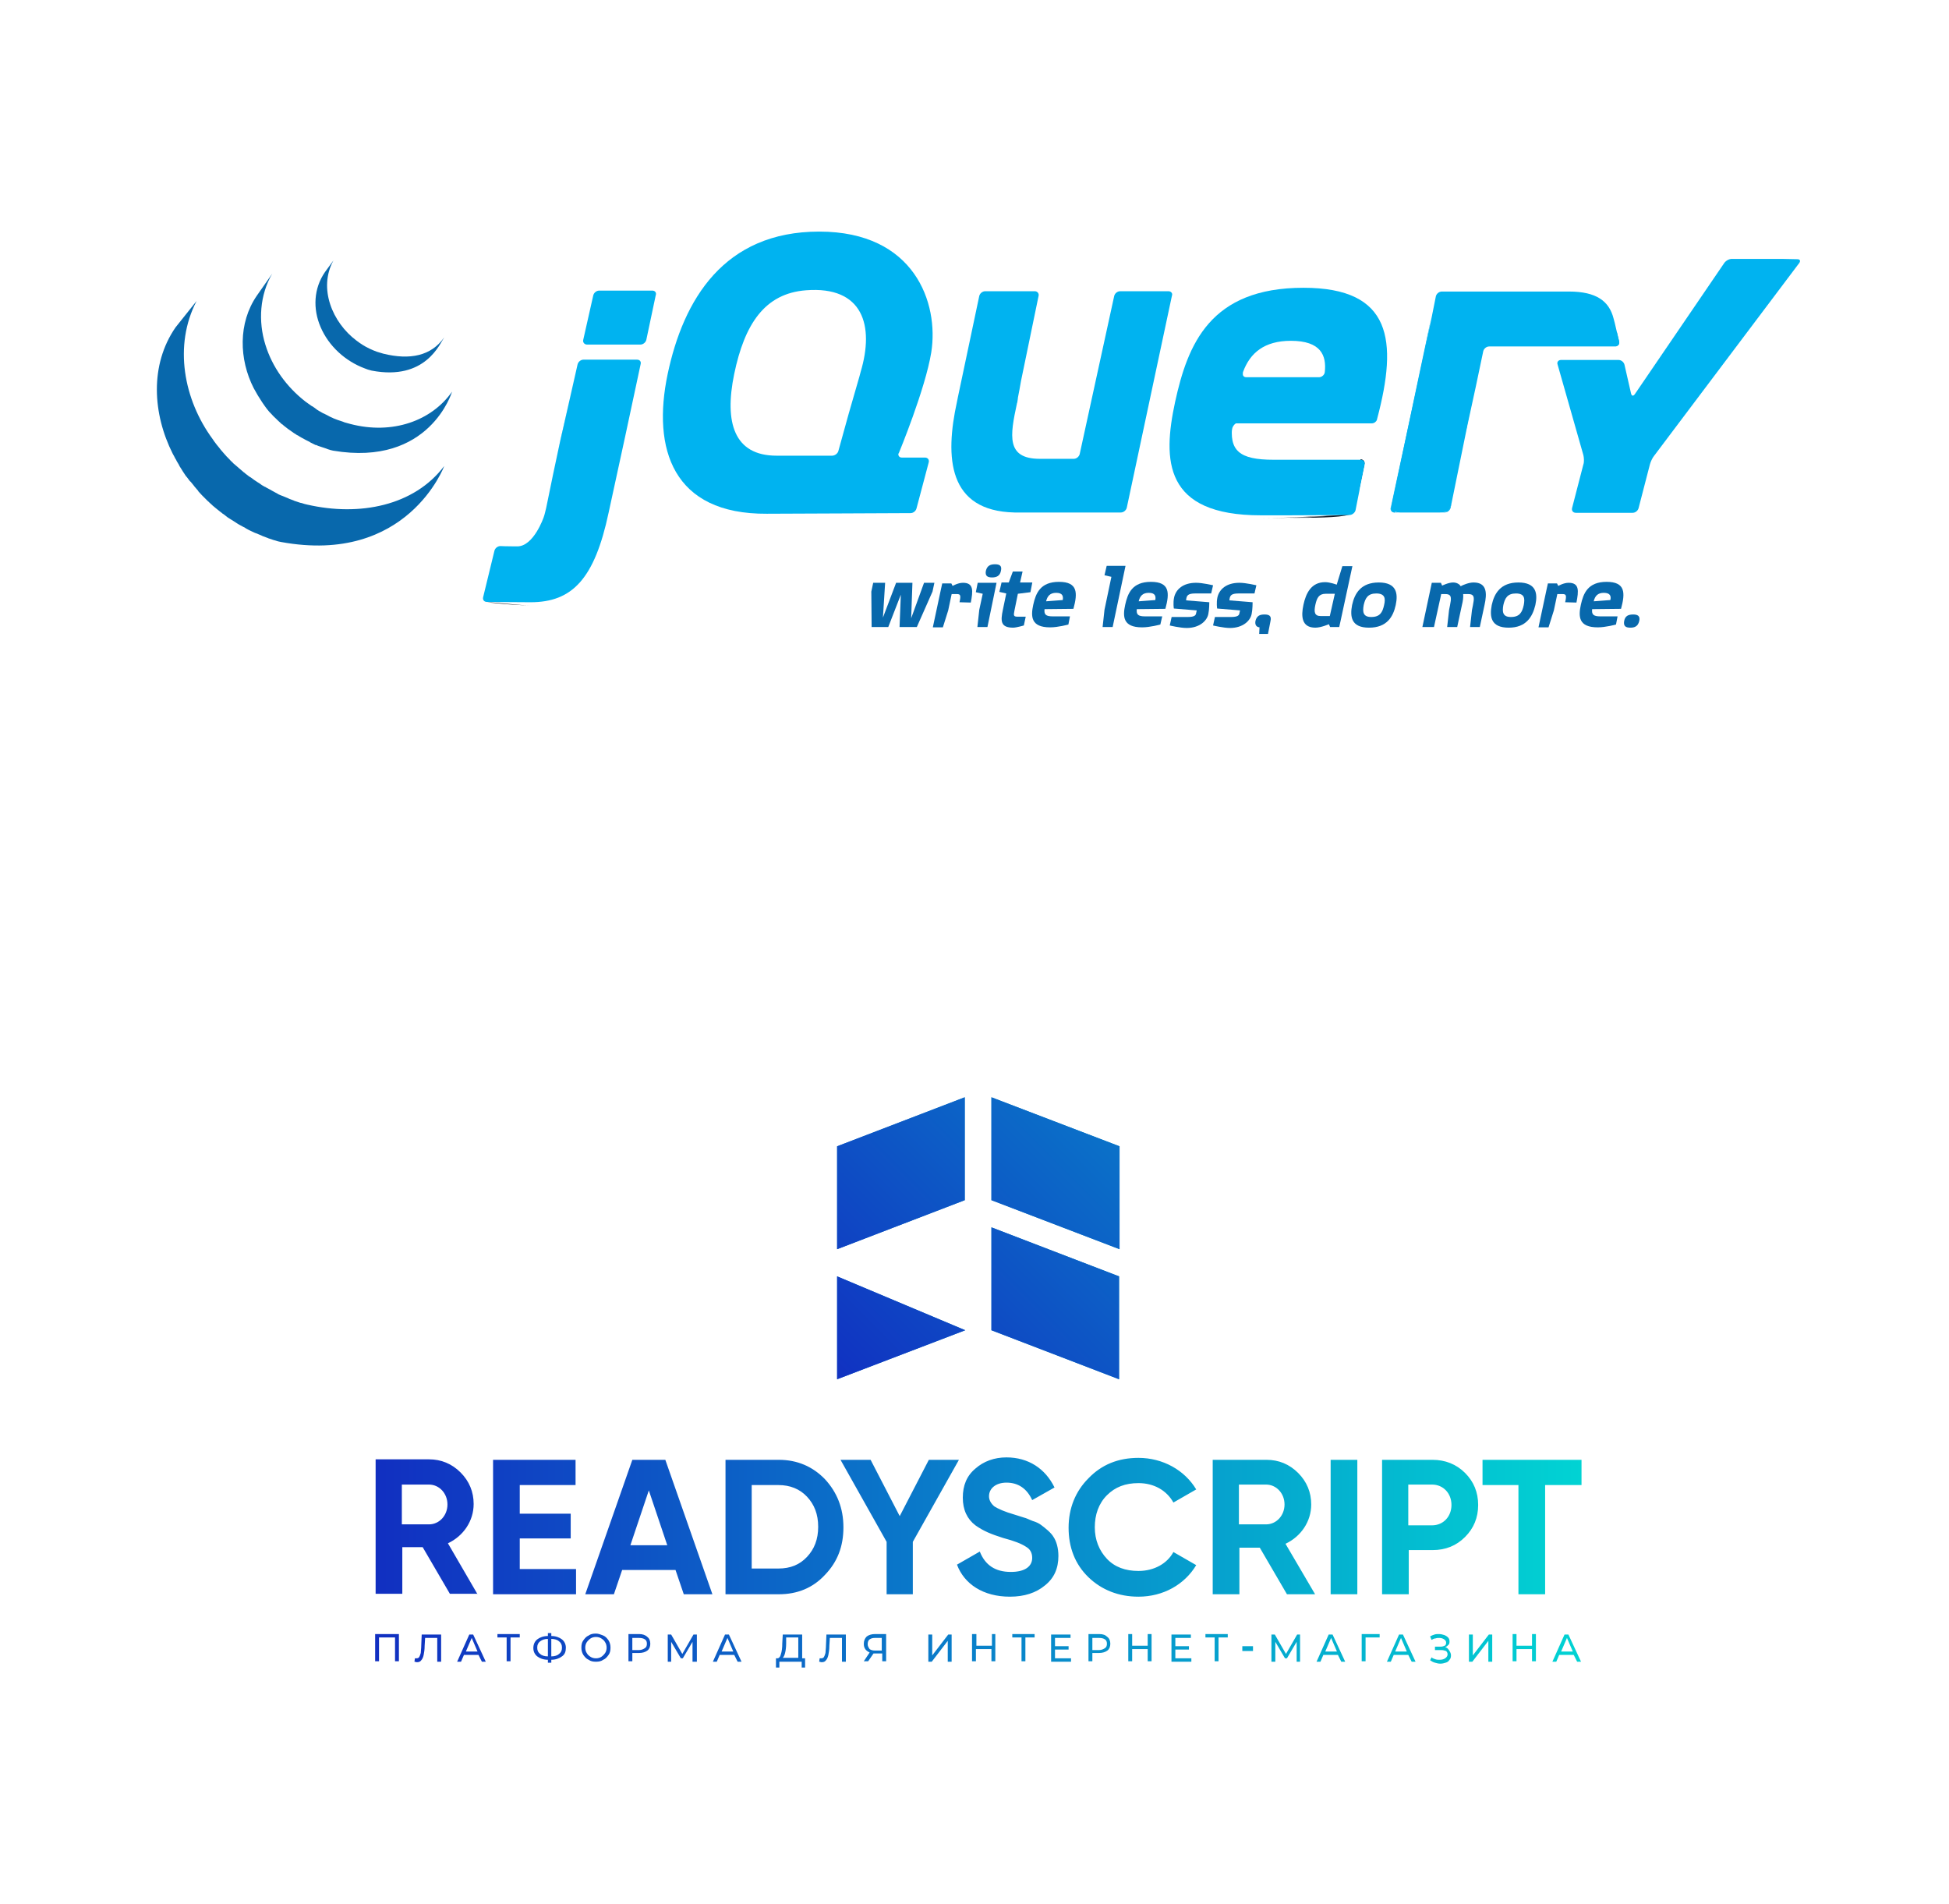 <?xml version="1.0" encoding="utf-8"?>
<svg width="366px" height="357.5px" viewBox="0 0 366 357.5" version="1.1" xmlns:xlink="http://www.w3.org/1999/xlink" xmlns="http://www.w3.org/2000/svg">
  <defs>
    <linearGradient gradientUnits="userSpaceOnUse" x1="0" y1="53.538" x2="226.544" y2="53.538" id="gradient_1">
      <stop offset="0%" stop-color="#112FC1" />
      <stop offset="100%" stop-color="#01D3D3" />
    </linearGradient>
    <linearGradient gradientUnits="userSpaceOnUse" x1="0" y1="123.934" x2="123.934" y2="0" id="gradient_2">
      <stop offset="0%" stop-color="#112FC1" />
      <stop offset="100%" stop-color="#01D3D3" />
    </linearGradient>
    <path d="M0 0L226.544 0L226.544 107.075L0 107.075L0 0Z" id="path_1" />
    <path d="M19.228 93.315L13.669 83.747C16.585 82.38 18.499 79.555 18.499 76.365C18.499 74.087 17.678 72.082 16.038 70.442C14.398 68.802 12.393 67.981 10.115 67.981L0.091 67.981L0.091 93.224L5.103 93.224L5.103 84.476L8.93 84.476L14.033 93.224L19.228 93.224L19.228 93.315L19.228 93.315ZM10.117 72.72C12.03 72.72 13.58 74.36 13.58 76.456C13.58 78.552 12.03 80.192 10.117 80.192L5.014 80.192L5.014 72.72L10.117 72.72L10.117 72.72ZM27.157 82.835L36.725 82.835L36.725 78.188L27.157 78.188L27.157 72.811L37.636 72.811L37.636 68.073L22.145 68.073L22.145 93.315L37.727 93.315L37.727 88.577L27.157 88.577L27.157 82.835L27.157 82.835ZM63.334 93.315L54.495 68.073L48.298 68.073L39.459 93.315L44.836 93.315L46.385 88.759L56.409 88.759L57.958 93.315L63.334 93.315L63.334 93.315ZM51.395 73.814L54.858 84.111L47.933 84.111L51.395 73.814L51.395 73.814ZM65.795 68.073L65.795 93.315L75.819 93.315C79.282 93.315 82.198 92.13 84.476 89.67C86.846 87.21 87.939 84.293 87.939 80.74C87.939 77.186 86.754 74.178 84.476 71.718C82.198 69.349 79.282 68.073 75.819 68.073L65.795 68.073L65.795 68.073ZM70.714 88.576L70.714 72.811L75.726 72.811C77.913 72.811 79.736 73.54 81.103 74.998C82.469 76.456 83.198 78.278 83.198 80.647C83.198 83.017 82.469 84.839 81.103 86.297C79.736 87.755 78.004 88.484 75.726 88.484L70.714 88.484L70.714 88.576L70.714 88.576ZM103.978 68.073L98.51 78.644L93.043 68.073L87.393 68.073L96.05 83.473L96.05 93.315L100.971 93.315L100.971 83.473L109.628 68.073L103.978 68.073L103.978 68.073ZM119.197 93.77C121.93 93.77 124.117 93.041 125.758 91.674C127.489 90.308 128.309 88.485 128.309 86.116C128.309 84.658 127.945 83.382 127.398 82.562C126.942 81.742 125.758 80.83 125.029 80.284C124.664 80.01 124.117 79.737 123.48 79.554C122.751 79.281 122.295 79.008 121.839 78.917L120.108 78.37C118.194 77.823 117.01 77.276 116.281 76.821C115.643 76.274 115.278 75.636 115.278 74.907C115.278 73.449 116.554 72.355 118.559 72.355C120.746 72.355 122.386 73.449 123.388 75.636L127.58 73.267C125.849 69.713 122.659 67.617 118.559 67.617C116.281 67.617 114.276 68.346 112.727 69.713C111.086 71.08 110.357 72.902 110.357 75.18C110.357 77.459 111.177 79.19 112.727 80.375C114.276 81.468 115.643 82.015 117.921 82.744C120.017 83.291 121.384 83.838 122.204 84.384C123.024 84.84 123.388 85.569 123.388 86.48C123.388 88.029 122.113 89.123 119.379 89.123C116.463 89.123 114.549 87.847 113.547 85.296L109.264 87.756C110.631 91.401 114.185 93.77 119.197 93.77L119.197 93.77ZM143.345 93.77C147.993 93.77 152.002 91.492 154.189 87.847L149.906 85.386C148.722 87.573 146.261 88.94 143.345 88.94C140.885 88.94 138.88 88.211 137.422 86.662C135.964 85.113 135.144 83.108 135.144 80.739C135.144 78.37 135.873 76.273 137.422 74.724C138.971 73.175 140.885 72.446 143.345 72.446C146.261 72.446 148.631 73.813 149.906 76.091L154.189 73.631C152.002 69.986 147.901 67.707 143.345 67.707C139.518 67.707 136.419 68.983 133.959 71.535C131.498 73.995 130.223 77.185 130.223 80.83C130.223 84.475 131.407 87.665 133.959 90.125C136.419 92.494 139.609 93.77 143.345 93.77L143.345 93.77ZM176.514 93.315L170.955 83.838C173.871 82.471 175.785 79.646 175.785 76.457C175.785 74.178 174.965 72.174 173.325 70.533C171.684 68.893 169.68 68.073 167.401 68.073L157.286 68.073L157.286 93.315L162.298 93.315L162.298 84.567L166.126 84.567L171.229 93.315L176.514 93.315L176.514 93.315ZM167.31 72.72C169.224 72.72 170.773 74.36 170.773 76.456C170.773 78.552 169.224 80.192 167.31 80.192L162.207 80.192L162.207 72.72L167.31 72.72L167.31 72.72ZM179.432 93.315L184.444 93.315L184.444 68.073L179.432 68.073L179.432 93.315L179.432 93.315ZM189.091 68.073L189.091 93.315L194.103 93.315L194.103 85.022L198.568 85.022C201.029 85.022 203.033 84.202 204.674 82.562C206.314 80.922 207.134 78.917 207.134 76.548C207.134 74.178 206.314 72.174 204.674 70.533C203.033 68.893 200.937 68.073 198.568 68.073L189.091 68.073L189.091 68.073ZM194.012 80.374L194.012 72.72L198.477 72.72C200.573 72.72 202.122 74.36 202.122 76.547C202.122 78.734 200.573 80.374 198.477 80.374L194.012 80.374L194.012 80.374ZM207.954 68.073L207.954 72.811L214.698 72.811L214.698 93.315L219.71 93.315L219.71 72.811L226.544 72.811L226.544 68.073L207.954 68.073L207.954 68.073ZM0 100.788L0 105.891L0.729 105.891L0.729 101.426L3.736 101.426L3.736 105.891L4.465 105.891L4.465 100.788L0 100.788L0 100.788ZM8.748 100.788L8.657 102.975C8.657 103.522 8.566 103.978 8.566 104.342C8.474 104.707 8.383 104.889 8.292 105.071C8.201 105.253 8.019 105.344 7.745 105.344L7.472 105.344L7.381 105.982C7.563 105.982 7.654 106.074 7.837 106.074C8.201 106.074 8.474 105.982 8.657 105.709C8.839 105.527 9.021 105.162 9.112 104.707C9.203 104.251 9.295 103.704 9.295 102.975L9.386 101.517L11.664 101.517L11.664 105.982L12.393 105.982L12.393 100.879L8.748 100.879L8.748 100.788L8.748 100.788ZM20.048 105.982L20.777 105.982L18.408 100.879L17.679 100.879L15.4 105.982L16.129 105.982L16.676 104.706L19.41 104.706L20.048 105.982L20.048 105.982ZM17.041 104.068L18.135 101.516L19.228 104.068L17.041 104.068L17.041 104.068ZM27.157 100.788L22.965 100.788L22.965 101.426L24.696 101.426L24.696 105.891L25.425 105.891L25.425 101.426L27.157 101.426L27.157 100.788L27.157 100.788ZM35.815 103.339C35.815 102.701 35.541 102.154 35.086 101.79C34.63 101.425 33.901 101.152 33.081 101.152L33.081 100.605L32.443 100.605L32.443 101.152C31.623 101.152 30.894 101.425 30.438 101.79C29.982 102.154 29.709 102.701 29.709 103.43C29.709 104.068 29.982 104.615 30.438 104.979C30.894 105.344 31.623 105.617 32.443 105.617L32.443 106.164L33.081 106.164L33.081 105.617C33.901 105.617 34.63 105.344 35.086 104.979C35.632 104.615 35.815 104.068 35.815 103.339L35.815 103.339ZM30.438 103.34C30.438 102.793 30.62 102.428 30.984 102.155C31.349 101.881 31.804 101.699 32.442 101.699L32.442 104.98C31.804 104.98 31.258 104.798 30.984 104.524C30.62 104.251 30.438 103.886 30.438 103.34L30.438 103.34ZM33.079 104.98L33.079 101.699C33.717 101.699 34.264 101.881 34.537 102.155C34.902 102.428 35.084 102.793 35.084 103.34C35.084 103.886 34.902 104.251 34.537 104.524C34.264 104.798 33.717 104.98 33.079 104.98L33.079 104.98ZM41.464 105.982C42.011 105.982 42.467 105.891 42.831 105.618C43.287 105.435 43.56 105.071 43.834 104.706C44.107 104.342 44.198 103.886 44.198 103.339C44.198 102.884 44.107 102.428 43.834 101.973C43.56 101.608 43.287 101.244 42.831 101.061C42.376 100.879 41.92 100.697 41.464 100.697C40.917 100.697 40.462 100.788 40.097 101.061C39.642 101.244 39.368 101.608 39.095 101.973C38.822 102.337 38.73 102.793 38.73 103.339C38.73 103.795 38.822 104.251 39.095 104.706C39.368 105.071 39.642 105.435 40.097 105.618C40.462 105.891 40.917 105.982 41.464 105.982L41.464 105.982ZM41.464 105.344C41.099 105.344 40.735 105.253 40.461 105.071C40.188 104.888 39.915 104.706 39.732 104.342C39.55 104.068 39.459 103.704 39.459 103.339C39.459 102.975 39.55 102.61 39.732 102.337C39.915 102.063 40.188 101.79 40.461 101.608C40.735 101.426 41.099 101.334 41.464 101.334C41.828 101.334 42.193 101.426 42.466 101.608C42.74 101.79 43.013 101.972 43.195 102.337C43.377 102.61 43.469 102.975 43.469 103.339C43.469 103.704 43.377 104.068 43.195 104.342C43.013 104.615 42.74 104.888 42.466 105.071C42.193 105.253 41.828 105.344 41.464 105.344L41.464 105.344ZM49.575 100.788L47.57 100.788L47.57 105.891L48.299 105.891L48.299 104.342L49.575 104.342C50.213 104.342 50.76 104.16 51.124 103.886C51.489 103.613 51.671 103.157 51.671 102.611C51.671 102.064 51.489 101.608 51.124 101.335C50.76 100.97 50.213 100.788 49.575 100.788L49.575 100.788ZM49.573 103.794L48.297 103.794L48.297 101.516L49.573 101.516C50.028 101.516 50.393 101.607 50.666 101.789C50.94 101.972 51.031 102.245 51.031 102.61C51.031 102.974 50.94 103.248 50.666 103.43C50.393 103.612 50.028 103.794 49.573 103.794L49.573 103.794ZM60.419 105.982L60.419 100.879L59.781 100.879L57.685 104.524L55.589 100.879L54.951 100.879L54.951 105.982L55.589 105.982L55.589 102.246L57.412 105.344L57.776 105.344L59.599 102.246L59.599 105.982L60.419 105.982L60.419 105.982ZM68.072 105.982L68.801 105.982L66.432 100.879L65.703 100.879L63.425 105.982L64.154 105.982L64.701 104.706L67.434 104.706L68.072 105.982L68.072 105.982ZM65.065 104.068L66.159 101.516L67.252 104.068L65.065 104.068L65.065 104.068ZM80.192 105.344L80.192 100.879L76.547 100.879L76.456 102.519C76.456 103.43 76.365 104.068 76.183 104.615C76.092 105.071 75.818 105.344 75.545 105.344L75.272 105.344L75.272 107.076L75.909 107.076L75.909 105.982L80.101 105.982L80.101 107.076L80.739 107.076L80.739 105.344L80.192 105.344L80.192 105.344ZM77.185 102.519L77.185 101.425L79.463 101.425L79.463 105.253L76.547 105.253C76.729 105.07 76.911 104.706 77.002 104.25C77.094 103.886 77.185 103.248 77.185 102.519L77.185 102.519ZM84.75 100.788L84.659 102.975C84.659 103.522 84.567 103.978 84.567 104.342C84.476 104.707 84.385 104.889 84.294 105.071C84.203 105.253 84.021 105.344 83.747 105.344L83.474 105.344L83.383 105.982C83.565 105.982 83.656 106.074 83.838 106.074C84.203 106.074 84.476 105.982 84.659 105.709C84.841 105.527 85.023 105.162 85.114 104.707C85.205 104.251 85.296 103.704 85.296 102.975L85.388 101.517L87.666 101.517L87.666 105.982L88.395 105.982L88.395 100.879L84.75 100.879L84.75 100.788L84.75 100.788ZM93.862 100.788C93.225 100.788 92.678 100.97 92.313 101.244C91.949 101.608 91.767 102.064 91.767 102.611C91.767 103.066 91.858 103.34 92.04 103.613C92.222 103.886 92.496 104.069 92.86 104.251L91.767 105.891L92.587 105.891L93.589 104.433L95.23 104.433L95.23 105.891L95.959 105.891L95.959 100.788L93.862 100.788L93.862 100.788ZM92.494 102.701C92.494 102.336 92.585 101.972 92.859 101.789C93.132 101.607 93.405 101.516 93.861 101.516L95.137 101.516L95.137 103.885L93.861 103.885C93.405 103.885 93.132 103.794 92.859 103.612C92.676 103.339 92.494 103.065 92.494 102.701L92.494 102.701ZM103.885 105.982L104.523 105.982L107.53 102.064L107.53 105.982L108.259 105.982L108.259 100.879L107.621 100.879L104.614 104.797L104.614 100.879L103.885 100.879L103.885 105.982L103.885 105.982ZM115.825 100.788L115.825 102.975L112.909 102.975L112.909 100.788L112.089 100.788L112.089 105.891L112.818 105.891L112.818 103.613L115.734 103.613L115.734 105.891L116.463 105.891L116.463 100.788L115.825 100.788L115.825 100.788ZM123.841 100.788L119.649 100.788L119.649 101.426L121.381 101.426L121.381 105.891L122.11 105.891L122.11 101.426L123.841 101.426L123.841 100.788L123.841 100.788L123.841 100.788ZM127.67 105.344L127.67 103.704L130.222 103.704L130.222 103.066L127.67 103.066L127.67 101.517L130.587 101.517L130.587 100.879L126.941 100.879L126.941 105.982L130.678 105.982L130.678 105.344L127.67 105.344L127.67 105.344ZM135.962 100.788L133.957 100.788L133.957 105.891L134.686 105.891L134.686 104.342L135.962 104.342C136.6 104.342 137.146 104.16 137.511 103.886C137.876 103.613 138.058 103.157 138.058 102.611C138.058 102.064 137.876 101.608 137.511 101.335C137.146 100.97 136.691 100.788 135.962 100.788L135.962 100.788ZM135.962 103.794L134.687 103.794L134.687 101.516L135.962 101.516C136.418 101.516 136.782 101.607 137.056 101.789C137.329 101.972 137.42 102.245 137.42 102.61C137.42 102.974 137.329 103.248 137.056 103.43C136.782 103.612 136.418 103.794 135.962 103.794L135.962 103.794ZM145.076 100.788L145.076 102.975L142.16 102.975L142.16 100.788L141.431 100.788L141.431 105.891L142.16 105.891L142.16 103.613L145.076 103.613L145.076 105.891L145.805 105.891L145.805 100.788L145.076 100.788L145.076 100.788ZM150.27 105.344L150.27 103.704L152.822 103.704L152.822 103.066L150.27 103.066L150.27 101.517L153.186 101.517L153.186 100.879L149.541 100.879L149.541 105.982L153.277 105.982L153.277 105.344L150.27 105.344L150.27 105.344ZM160.112 100.788L155.92 100.788L155.92 101.426L157.651 101.426L157.651 105.891L158.38 105.891L158.38 101.426L160.112 101.426L160.112 100.788L160.112 100.788L160.112 100.788ZM162.846 103.977L164.851 103.977L164.851 103.066L162.846 103.066L162.846 103.977L162.846 103.977ZM173.689 105.982L173.689 100.879L173.142 100.879L171.046 104.524L168.95 100.879L168.313 100.879L168.313 105.982L169.042 105.982L169.042 102.246L170.864 105.344L171.229 105.344L173.051 102.246L173.051 105.982L173.689 105.982L173.689 105.982ZM181.435 105.982L182.164 105.982L179.794 100.879L179.065 100.879L176.787 105.982L177.516 105.982L178.063 104.706L180.797 104.706L181.435 105.982L181.435 105.982ZM178.428 104.068L179.521 101.516L180.615 104.068L178.428 104.068L178.428 104.068ZM188.634 100.788L185.263 100.788L185.263 105.891L185.992 105.891L185.992 101.426L188.634 101.426L188.634 100.788L188.634 100.788ZM194.649 105.982L195.378 105.982L193.009 100.879L192.28 100.879L190.002 105.982L190.731 105.982L191.278 104.706L194.012 104.706L194.649 105.982L194.649 105.982ZM191.551 104.068L192.644 101.516L193.738 104.068L191.551 104.068L191.551 104.068ZM200.937 103.249C201.211 103.157 201.393 102.975 201.575 102.793C201.757 102.611 201.757 102.337 201.757 102.155C201.757 101.882 201.666 101.608 201.484 101.426C201.302 101.244 201.028 101.061 200.755 100.97C200.482 100.879 200.117 100.788 199.753 100.788C199.479 100.788 199.206 100.788 198.932 100.879C198.659 100.97 198.386 101.061 198.112 101.244L198.386 101.882C198.568 101.79 198.841 101.608 199.115 101.608C199.388 101.517 199.57 101.517 199.844 101.517C200.208 101.517 200.482 101.608 200.755 101.79C201.028 101.973 201.12 102.155 201.12 102.428C201.12 102.702 201.028 102.884 200.846 102.975C200.664 103.066 200.391 103.157 200.117 103.157L199.024 103.157L199.024 103.795L200.208 103.795C200.573 103.795 200.846 103.886 201.12 103.978C201.302 104.16 201.393 104.342 201.393 104.615C201.393 104.889 201.211 105.162 200.937 105.344C200.664 105.527 200.299 105.618 199.935 105.618C199.661 105.618 199.388 105.618 199.115 105.527C198.841 105.436 198.568 105.344 198.386 105.162L198.112 105.709C198.386 105.891 198.659 106.073 199.024 106.165C199.388 106.256 199.661 106.347 200.026 106.347C200.391 106.347 200.755 106.256 201.028 106.165C201.393 106.073 201.575 105.891 201.757 105.618C201.94 105.436 202.031 105.162 202.031 104.798C202.031 104.524 201.94 104.251 201.757 103.978C201.484 103.522 201.302 103.34 200.937 103.249L200.937 103.249ZM205.403 105.982L206.041 105.982L209.048 102.064L209.048 105.982L209.777 105.982L209.777 100.879L209.14 100.879L206.132 104.797L206.132 100.879L205.403 100.879L205.403 105.982L205.403 105.982ZM217.25 100.788L217.25 102.975L214.334 102.975L214.334 100.788L213.604 100.788L213.604 105.891L214.334 105.891L214.334 103.613L217.25 103.613L217.25 105.891L217.979 105.891L217.979 100.788L217.25 100.788L217.25 100.788ZM225.723 105.982L226.452 105.982L224.082 100.879L223.353 100.879L221.075 105.982L221.804 105.982L222.351 104.706L225.085 104.706L225.723 105.982L225.723 105.982ZM222.718 104.068L223.811 101.516L224.905 104.068L222.718 104.068L222.718 104.068ZM139.79 9.204L139.79 28.523L115.732 19.319L115.732 0L139.79 9.204L139.79 9.204ZM115.732 43.742L139.699 52.945L139.699 33.626L115.732 24.422L115.732 43.742L115.732 43.742ZM86.754 52.945L110.812 43.741L110.812 43.741L86.754 33.626L86.754 52.945L86.754 52.945ZM86.754 28.523L110.721 19.319L110.721 0L86.754 9.204L86.754 28.523L86.754 28.523Z" id="path_2" />
    <path d="M0 0L308.563 0L308.563 75.549L0 75.549L0 0Z" id="path_3" />
    <clipPath id="mask_1">
      <use xlink:href="#path_1" />
    </clipPath>
    <clipPath id="mask_2">
      <use xlink:href="#path_2" />
    </clipPath>
    <clipPath id="mask_3">
      <use xlink:href="#path_3" />
    </clipPath>
  </defs>
  <g id="Группа-2">
    <path d="M0 0L366 0L366 357.5L0 357.5L0 0Z" id="Прямоугольник-Copy-2" fill="#D3D3D3" fill-opacity="0" fill-rule="evenodd" stroke="none" />
    <g id="readyscrpit" transform="translate(70.447 206.034)">
      <path d="M0 0L226.544 0L226.544 107.075L0 107.075L0 0Z" id="Background" fill="none" fill-rule="evenodd" stroke="none" />
      <g clip-path="url(#mask_1)">
        <path d="M19.228 93.315L13.669 83.747C16.585 82.38 18.499 79.555 18.499 76.365C18.499 74.087 17.678 72.082 16.038 70.442C14.398 68.802 12.393 67.981 10.115 67.981L0.091 67.981L0.091 93.224L5.103 93.224L5.103 84.476L8.93 84.476L14.033 93.224L19.228 93.224L19.228 93.315L19.228 93.315ZM10.117 72.72C12.03 72.72 13.58 74.36 13.58 76.456C13.58 78.552 12.03 80.192 10.117 80.192L5.014 80.192L5.014 72.72L10.117 72.72L10.117 72.72ZM27.157 82.835L36.725 82.835L36.725 78.188L27.157 78.188L27.157 72.811L37.636 72.811L37.636 68.073L22.145 68.073L22.145 93.315L37.727 93.315L37.727 88.577L27.157 88.577L27.157 82.835L27.157 82.835ZM63.334 93.315L54.495 68.073L48.298 68.073L39.459 93.315L44.836 93.315L46.385 88.759L56.409 88.759L57.958 93.315L63.334 93.315L63.334 93.315ZM51.395 73.814L54.858 84.111L47.933 84.111L51.395 73.814L51.395 73.814ZM65.795 68.073L65.795 93.315L75.819 93.315C79.282 93.315 82.198 92.13 84.476 89.67C86.846 87.21 87.939 84.293 87.939 80.74C87.939 77.186 86.754 74.178 84.476 71.718C82.198 69.349 79.282 68.073 75.819 68.073L65.795 68.073L65.795 68.073ZM70.714 88.576L70.714 72.811L75.726 72.811C77.913 72.811 79.736 73.54 81.103 74.998C82.469 76.456 83.198 78.278 83.198 80.647C83.198 83.017 82.469 84.839 81.103 86.297C79.736 87.755 78.004 88.484 75.726 88.484L70.714 88.484L70.714 88.576L70.714 88.576ZM103.978 68.073L98.51 78.644L93.043 68.073L87.393 68.073L96.05 83.473L96.05 93.315L100.971 93.315L100.971 83.473L109.628 68.073L103.978 68.073L103.978 68.073ZM119.197 93.77C121.93 93.77 124.117 93.041 125.758 91.674C127.489 90.308 128.309 88.485 128.309 86.116C128.309 84.658 127.945 83.382 127.398 82.562C126.942 81.742 125.758 80.83 125.029 80.284C124.664 80.01 124.117 79.737 123.48 79.554C122.751 79.281 122.295 79.008 121.839 78.917L120.108 78.37C118.194 77.823 117.01 77.276 116.281 76.821C115.643 76.274 115.278 75.636 115.278 74.907C115.278 73.449 116.554 72.355 118.559 72.355C120.746 72.355 122.386 73.449 123.388 75.636L127.58 73.267C125.849 69.713 122.659 67.617 118.559 67.617C116.281 67.617 114.276 68.346 112.727 69.713C111.086 71.08 110.357 72.902 110.357 75.18C110.357 77.459 111.177 79.19 112.727 80.375C114.276 81.468 115.643 82.015 117.921 82.744C120.017 83.291 121.384 83.838 122.204 84.384C123.024 84.84 123.388 85.569 123.388 86.48C123.388 88.029 122.113 89.123 119.379 89.123C116.463 89.123 114.549 87.847 113.547 85.296L109.264 87.756C110.631 91.401 114.185 93.77 119.197 93.77L119.197 93.77ZM143.345 93.77C147.993 93.77 152.002 91.492 154.189 87.847L149.906 85.386C148.722 87.573 146.261 88.94 143.345 88.94C140.885 88.94 138.88 88.211 137.422 86.662C135.964 85.113 135.144 83.108 135.144 80.739C135.144 78.37 135.873 76.273 137.422 74.724C138.971 73.175 140.885 72.446 143.345 72.446C146.261 72.446 148.631 73.813 149.906 76.091L154.189 73.631C152.002 69.986 147.901 67.707 143.345 67.707C139.518 67.707 136.419 68.983 133.959 71.535C131.498 73.995 130.223 77.185 130.223 80.83C130.223 84.475 131.407 87.665 133.959 90.125C136.419 92.494 139.609 93.77 143.345 93.77L143.345 93.77ZM176.514 93.315L170.955 83.838C173.871 82.471 175.785 79.646 175.785 76.457C175.785 74.178 174.965 72.174 173.325 70.533C171.684 68.893 169.68 68.073 167.401 68.073L157.286 68.073L157.286 93.315L162.298 93.315L162.298 84.567L166.126 84.567L171.229 93.315L176.514 93.315L176.514 93.315ZM167.31 72.72C169.224 72.72 170.773 74.36 170.773 76.456C170.773 78.552 169.224 80.192 167.31 80.192L162.207 80.192L162.207 72.72L167.31 72.72L167.31 72.72ZM179.432 93.315L184.444 93.315L184.444 68.073L179.432 68.073L179.432 93.315L179.432 93.315ZM189.091 68.073L189.091 93.315L194.103 93.315L194.103 85.022L198.568 85.022C201.029 85.022 203.033 84.202 204.674 82.562C206.314 80.922 207.134 78.917 207.134 76.548C207.134 74.178 206.314 72.174 204.674 70.533C203.033 68.893 200.937 68.073 198.568 68.073L189.091 68.073L189.091 68.073ZM194.012 80.374L194.012 72.72L198.477 72.72C200.573 72.72 202.122 74.36 202.122 76.547C202.122 78.734 200.573 80.374 198.477 80.374L194.012 80.374L194.012 80.374ZM207.954 68.073L207.954 72.811L214.698 72.811L214.698 93.315L219.71 93.315L219.71 72.811L226.544 72.811L226.544 68.073L207.954 68.073L207.954 68.073ZM0 100.788L0 105.891L0.729 105.891L0.729 101.426L3.736 101.426L3.736 105.891L4.465 105.891L4.465 100.788L0 100.788L0 100.788ZM8.748 100.788L8.657 102.975C8.657 103.522 8.566 103.978 8.566 104.342C8.474 104.707 8.383 104.889 8.292 105.071C8.201 105.253 8.019 105.344 7.745 105.344L7.472 105.344L7.381 105.982C7.563 105.982 7.654 106.074 7.837 106.074C8.201 106.074 8.474 105.982 8.657 105.709C8.839 105.527 9.021 105.162 9.112 104.707C9.203 104.251 9.295 103.704 9.295 102.975L9.386 101.517L11.664 101.517L11.664 105.982L12.393 105.982L12.393 100.879L8.748 100.879L8.748 100.788L8.748 100.788ZM20.048 105.982L20.777 105.982L18.408 100.879L17.679 100.879L15.4 105.982L16.129 105.982L16.676 104.706L19.41 104.706L20.048 105.982L20.048 105.982ZM17.041 104.068L18.135 101.516L19.228 104.068L17.041 104.068L17.041 104.068ZM27.157 100.788L22.965 100.788L22.965 101.426L24.696 101.426L24.696 105.891L25.425 105.891L25.425 101.426L27.157 101.426L27.157 100.788L27.157 100.788ZM35.815 103.339C35.815 102.701 35.541 102.154 35.086 101.79C34.63 101.425 33.901 101.152 33.081 101.152L33.081 100.605L32.443 100.605L32.443 101.152C31.623 101.152 30.894 101.425 30.438 101.79C29.982 102.154 29.709 102.701 29.709 103.43C29.709 104.068 29.982 104.615 30.438 104.979C30.894 105.344 31.623 105.617 32.443 105.617L32.443 106.164L33.081 106.164L33.081 105.617C33.901 105.617 34.63 105.344 35.086 104.979C35.632 104.615 35.815 104.068 35.815 103.339L35.815 103.339ZM30.438 103.34C30.438 102.793 30.62 102.428 30.984 102.155C31.349 101.881 31.804 101.699 32.442 101.699L32.442 104.98C31.804 104.98 31.258 104.798 30.984 104.524C30.62 104.251 30.438 103.886 30.438 103.34L30.438 103.34ZM33.079 104.98L33.079 101.699C33.717 101.699 34.264 101.881 34.537 102.155C34.902 102.428 35.084 102.793 35.084 103.34C35.084 103.886 34.902 104.251 34.537 104.524C34.264 104.798 33.717 104.98 33.079 104.98L33.079 104.98ZM41.464 105.982C42.011 105.982 42.467 105.891 42.831 105.618C43.287 105.435 43.56 105.071 43.834 104.706C44.107 104.342 44.198 103.886 44.198 103.339C44.198 102.884 44.107 102.428 43.834 101.973C43.56 101.608 43.287 101.244 42.831 101.061C42.376 100.879 41.92 100.697 41.464 100.697C40.917 100.697 40.462 100.788 40.097 101.061C39.642 101.244 39.368 101.608 39.095 101.973C38.822 102.337 38.73 102.793 38.73 103.339C38.73 103.795 38.822 104.251 39.095 104.706C39.368 105.071 39.642 105.435 40.097 105.618C40.462 105.891 40.917 105.982 41.464 105.982L41.464 105.982ZM41.464 105.344C41.099 105.344 40.735 105.253 40.461 105.071C40.188 104.888 39.915 104.706 39.732 104.342C39.55 104.068 39.459 103.704 39.459 103.339C39.459 102.975 39.55 102.61 39.732 102.337C39.915 102.063 40.188 101.79 40.461 101.608C40.735 101.426 41.099 101.334 41.464 101.334C41.828 101.334 42.193 101.426 42.466 101.608C42.74 101.79 43.013 101.972 43.195 102.337C43.377 102.61 43.469 102.975 43.469 103.339C43.469 103.704 43.377 104.068 43.195 104.342C43.013 104.615 42.74 104.888 42.466 105.071C42.193 105.253 41.828 105.344 41.464 105.344L41.464 105.344ZM49.575 100.788L47.57 100.788L47.57 105.891L48.299 105.891L48.299 104.342L49.575 104.342C50.213 104.342 50.76 104.16 51.124 103.886C51.489 103.613 51.671 103.157 51.671 102.611C51.671 102.064 51.489 101.608 51.124 101.335C50.76 100.97 50.213 100.788 49.575 100.788L49.575 100.788ZM49.573 103.794L48.297 103.794L48.297 101.516L49.573 101.516C50.028 101.516 50.393 101.607 50.666 101.789C50.94 101.972 51.031 102.245 51.031 102.61C51.031 102.974 50.94 103.248 50.666 103.43C50.393 103.612 50.028 103.794 49.573 103.794L49.573 103.794ZM60.419 105.982L60.419 100.879L59.781 100.879L57.685 104.524L55.589 100.879L54.951 100.879L54.951 105.982L55.589 105.982L55.589 102.246L57.412 105.344L57.776 105.344L59.599 102.246L59.599 105.982L60.419 105.982L60.419 105.982ZM68.072 105.982L68.801 105.982L66.432 100.879L65.703 100.879L63.425 105.982L64.154 105.982L64.701 104.706L67.434 104.706L68.072 105.982L68.072 105.982ZM65.065 104.068L66.159 101.516L67.252 104.068L65.065 104.068L65.065 104.068ZM80.192 105.344L80.192 100.879L76.547 100.879L76.456 102.519C76.456 103.43 76.365 104.068 76.183 104.615C76.092 105.071 75.818 105.344 75.545 105.344L75.272 105.344L75.272 107.076L75.909 107.076L75.909 105.982L80.101 105.982L80.101 107.076L80.739 107.076L80.739 105.344L80.192 105.344L80.192 105.344ZM77.185 102.519L77.185 101.425L79.463 101.425L79.463 105.253L76.547 105.253C76.729 105.07 76.911 104.706 77.002 104.25C77.094 103.886 77.185 103.248 77.185 102.519L77.185 102.519ZM84.75 100.788L84.659 102.975C84.659 103.522 84.567 103.978 84.567 104.342C84.476 104.707 84.385 104.889 84.294 105.071C84.203 105.253 84.021 105.344 83.747 105.344L83.474 105.344L83.383 105.982C83.565 105.982 83.656 106.074 83.838 106.074C84.203 106.074 84.476 105.982 84.659 105.709C84.841 105.527 85.023 105.162 85.114 104.707C85.205 104.251 85.296 103.704 85.296 102.975L85.388 101.517L87.666 101.517L87.666 105.982L88.395 105.982L88.395 100.879L84.75 100.879L84.75 100.788L84.75 100.788ZM93.862 100.788C93.225 100.788 92.678 100.97 92.313 101.244C91.949 101.608 91.767 102.064 91.767 102.611C91.767 103.066 91.858 103.34 92.04 103.613C92.222 103.886 92.496 104.069 92.86 104.251L91.767 105.891L92.587 105.891L93.589 104.433L95.23 104.433L95.23 105.891L95.959 105.891L95.959 100.788L93.862 100.788L93.862 100.788ZM92.494 102.701C92.494 102.336 92.585 101.972 92.859 101.789C93.132 101.607 93.405 101.516 93.861 101.516L95.137 101.516L95.137 103.885L93.861 103.885C93.405 103.885 93.132 103.794 92.859 103.612C92.676 103.339 92.494 103.065 92.494 102.701L92.494 102.701ZM103.885 105.982L104.523 105.982L107.53 102.064L107.53 105.982L108.259 105.982L108.259 100.879L107.621 100.879L104.614 104.797L104.614 100.879L103.885 100.879L103.885 105.982L103.885 105.982ZM115.825 100.788L115.825 102.975L112.909 102.975L112.909 100.788L112.089 100.788L112.089 105.891L112.818 105.891L112.818 103.613L115.734 103.613L115.734 105.891L116.463 105.891L116.463 100.788L115.825 100.788L115.825 100.788ZM123.841 100.788L119.649 100.788L119.649 101.426L121.381 101.426L121.381 105.891L122.11 105.891L122.11 101.426L123.841 101.426L123.841 100.788L123.841 100.788L123.841 100.788ZM127.67 105.344L127.67 103.704L130.222 103.704L130.222 103.066L127.67 103.066L127.67 101.517L130.587 101.517L130.587 100.879L126.941 100.879L126.941 105.982L130.678 105.982L130.678 105.344L127.67 105.344L127.67 105.344ZM135.962 100.788L133.957 100.788L133.957 105.891L134.686 105.891L134.686 104.342L135.962 104.342C136.6 104.342 137.146 104.16 137.511 103.886C137.876 103.613 138.058 103.157 138.058 102.611C138.058 102.064 137.876 101.608 137.511 101.335C137.146 100.97 136.691 100.788 135.962 100.788L135.962 100.788ZM135.962 103.794L134.687 103.794L134.687 101.516L135.962 101.516C136.418 101.516 136.782 101.607 137.056 101.789C137.329 101.972 137.42 102.245 137.42 102.61C137.42 102.974 137.329 103.248 137.056 103.43C136.782 103.612 136.418 103.794 135.962 103.794L135.962 103.794ZM145.076 100.788L145.076 102.975L142.16 102.975L142.16 100.788L141.431 100.788L141.431 105.891L142.16 105.891L142.16 103.613L145.076 103.613L145.076 105.891L145.805 105.891L145.805 100.788L145.076 100.788L145.076 100.788ZM150.27 105.344L150.27 103.704L152.822 103.704L152.822 103.066L150.27 103.066L150.27 101.517L153.186 101.517L153.186 100.879L149.541 100.879L149.541 105.982L153.277 105.982L153.277 105.344L150.27 105.344L150.27 105.344ZM160.112 100.788L155.92 100.788L155.92 101.426L157.651 101.426L157.651 105.891L158.38 105.891L158.38 101.426L160.112 101.426L160.112 100.788L160.112 100.788L160.112 100.788ZM162.846 103.977L164.851 103.977L164.851 103.066L162.846 103.066L162.846 103.977L162.846 103.977ZM173.689 105.982L173.689 100.879L173.142 100.879L171.046 104.524L168.95 100.879L168.313 100.879L168.313 105.982L169.042 105.982L169.042 102.246L170.864 105.344L171.229 105.344L173.051 102.246L173.051 105.982L173.689 105.982L173.689 105.982ZM181.435 105.982L182.164 105.982L179.794 100.879L179.065 100.879L176.787 105.982L177.516 105.982L178.063 104.706L180.797 104.706L181.435 105.982L181.435 105.982ZM178.428 104.068L179.521 101.516L180.615 104.068L178.428 104.068L178.428 104.068ZM188.634 100.788L185.263 100.788L185.263 105.891L185.992 105.891L185.992 101.426L188.634 101.426L188.634 100.788L188.634 100.788ZM194.649 105.982L195.378 105.982L193.009 100.879L192.28 100.879L190.002 105.982L190.731 105.982L191.278 104.706L194.012 104.706L194.649 105.982L194.649 105.982ZM191.551 104.068L192.644 101.516L193.738 104.068L191.551 104.068L191.551 104.068ZM200.937 103.249C201.211 103.157 201.393 102.975 201.575 102.793C201.757 102.611 201.757 102.337 201.757 102.155C201.757 101.882 201.666 101.608 201.484 101.426C201.302 101.244 201.028 101.061 200.755 100.97C200.482 100.879 200.117 100.788 199.753 100.788C199.479 100.788 199.206 100.788 198.932 100.879C198.659 100.97 198.386 101.061 198.112 101.244L198.386 101.882C198.568 101.79 198.841 101.608 199.115 101.608C199.388 101.517 199.57 101.517 199.844 101.517C200.208 101.517 200.482 101.608 200.755 101.79C201.028 101.973 201.12 102.155 201.12 102.428C201.12 102.702 201.028 102.884 200.846 102.975C200.664 103.066 200.391 103.157 200.117 103.157L199.024 103.157L199.024 103.795L200.208 103.795C200.573 103.795 200.846 103.886 201.12 103.978C201.302 104.16 201.393 104.342 201.393 104.615C201.393 104.889 201.211 105.162 200.937 105.344C200.664 105.527 200.299 105.618 199.935 105.618C199.661 105.618 199.388 105.618 199.115 105.527C198.841 105.436 198.568 105.344 198.386 105.162L198.112 105.709C198.386 105.891 198.659 106.073 199.024 106.165C199.388 106.256 199.661 106.347 200.026 106.347C200.391 106.347 200.755 106.256 201.028 106.165C201.393 106.073 201.575 105.891 201.757 105.618C201.94 105.436 202.031 105.162 202.031 104.798C202.031 104.524 201.94 104.251 201.757 103.978C201.484 103.522 201.302 103.34 200.937 103.249L200.937 103.249ZM205.403 105.982L206.041 105.982L209.048 102.064L209.048 105.982L209.777 105.982L209.777 100.879L209.14 100.879L206.132 104.797L206.132 100.879L205.403 100.879L205.403 105.982L205.403 105.982ZM217.25 100.788L217.25 102.975L214.334 102.975L214.334 100.788L213.604 100.788L213.604 105.891L214.334 105.891L214.334 103.613L217.25 103.613L217.25 105.891L217.979 105.891L217.979 100.788L217.25 100.788L217.25 100.788ZM225.723 105.982L226.452 105.982L224.082 100.879L223.353 100.879L221.075 105.982L221.804 105.982L222.351 104.706L225.085 104.706L225.723 105.982L225.723 105.982ZM222.718 104.068L223.811 101.516L224.905 104.068L222.718 104.068L222.718 104.068ZM139.79 9.204L139.79 28.523L115.732 19.319L115.732 0L139.79 9.204L139.79 9.204ZM115.732 43.742L139.699 52.945L139.699 33.626L115.732 24.422L115.732 43.742L115.732 43.742ZM86.754 52.945L110.812 43.741L110.812 43.741L86.754 33.626L86.754 52.945L86.754 52.945ZM86.754 28.523L110.721 19.319L110.721 0L86.754 9.204L86.754 28.523L86.754 28.523Z" id="c" fill="url(#gradient_1)" fill-rule="evenodd" stroke="none" />
        <g id="Mask-group">
          <path d="M19.228 93.315L13.669 83.747C16.585 82.38 18.499 79.555 18.499 76.365C18.499 74.087 17.678 72.082 16.038 70.442C14.398 68.802 12.393 67.981 10.115 67.981L0.091 67.981L0.091 93.224L5.103 93.224L5.103 84.476L8.93 84.476L14.033 93.224L19.228 93.224L19.228 93.315L19.228 93.315ZM10.117 72.72C12.03 72.72 13.58 74.36 13.58 76.456C13.58 78.552 12.03 80.192 10.117 80.192L5.014 80.192L5.014 72.72L10.117 72.72L10.117 72.72ZM27.157 82.835L36.725 82.835L36.725 78.188L27.157 78.188L27.157 72.811L37.636 72.811L37.636 68.073L22.145 68.073L22.145 93.315L37.727 93.315L37.727 88.577L27.157 88.577L27.157 82.835L27.157 82.835ZM63.334 93.315L54.495 68.073L48.298 68.073L39.459 93.315L44.836 93.315L46.385 88.759L56.409 88.759L57.958 93.315L63.334 93.315L63.334 93.315ZM51.395 73.814L54.858 84.111L47.933 84.111L51.395 73.814L51.395 73.814ZM65.795 68.073L65.795 93.315L75.819 93.315C79.282 93.315 82.198 92.13 84.476 89.67C86.846 87.21 87.939 84.293 87.939 80.74C87.939 77.186 86.754 74.178 84.476 71.718C82.198 69.349 79.282 68.073 75.819 68.073L65.795 68.073L65.795 68.073ZM70.714 88.576L70.714 72.811L75.726 72.811C77.913 72.811 79.736 73.54 81.103 74.998C82.469 76.456 83.198 78.278 83.198 80.647C83.198 83.017 82.469 84.839 81.103 86.297C79.736 87.755 78.004 88.484 75.726 88.484L70.714 88.484L70.714 88.576L70.714 88.576ZM103.978 68.073L98.51 78.644L93.043 68.073L87.393 68.073L96.05 83.473L96.05 93.315L100.971 93.315L100.971 83.473L109.628 68.073L103.978 68.073L103.978 68.073ZM119.197 93.77C121.93 93.77 124.117 93.041 125.758 91.674C127.489 90.308 128.309 88.485 128.309 86.116C128.309 84.658 127.945 83.382 127.398 82.562C126.942 81.742 125.758 80.83 125.029 80.284C124.664 80.01 124.117 79.737 123.48 79.554C122.751 79.281 122.295 79.008 121.839 78.917L120.108 78.37C118.194 77.823 117.01 77.276 116.281 76.821C115.643 76.274 115.278 75.636 115.278 74.907C115.278 73.449 116.554 72.355 118.559 72.355C120.746 72.355 122.386 73.449 123.388 75.636L127.58 73.267C125.849 69.713 122.659 67.617 118.559 67.617C116.281 67.617 114.276 68.346 112.727 69.713C111.086 71.08 110.357 72.902 110.357 75.18C110.357 77.459 111.177 79.19 112.727 80.375C114.276 81.468 115.643 82.015 117.921 82.744C120.017 83.291 121.384 83.838 122.204 84.384C123.024 84.84 123.388 85.569 123.388 86.48C123.388 88.029 122.113 89.123 119.379 89.123C116.463 89.123 114.549 87.847 113.547 85.296L109.264 87.756C110.631 91.401 114.185 93.77 119.197 93.77L119.197 93.77ZM143.345 93.77C147.993 93.77 152.002 91.492 154.189 87.847L149.906 85.386C148.722 87.573 146.261 88.94 143.345 88.94C140.885 88.94 138.88 88.211 137.422 86.662C135.964 85.113 135.144 83.108 135.144 80.739C135.144 78.37 135.873 76.273 137.422 74.724C138.971 73.175 140.885 72.446 143.345 72.446C146.261 72.446 148.631 73.813 149.906 76.091L154.189 73.631C152.002 69.986 147.901 67.707 143.345 67.707C139.518 67.707 136.419 68.983 133.959 71.535C131.498 73.995 130.223 77.185 130.223 80.83C130.223 84.475 131.407 87.665 133.959 90.125C136.419 92.494 139.609 93.77 143.345 93.77L143.345 93.77ZM176.514 93.315L170.955 83.838C173.871 82.471 175.785 79.646 175.785 76.457C175.785 74.178 174.965 72.174 173.325 70.533C171.684 68.893 169.68 68.073 167.401 68.073L157.286 68.073L157.286 93.315L162.298 93.315L162.298 84.567L166.126 84.567L171.229 93.315L176.514 93.315L176.514 93.315ZM167.31 72.72C169.224 72.72 170.773 74.36 170.773 76.456C170.773 78.552 169.224 80.192 167.31 80.192L162.207 80.192L162.207 72.72L167.31 72.72L167.31 72.72ZM179.432 93.315L184.444 93.315L184.444 68.073L179.432 68.073L179.432 93.315L179.432 93.315ZM189.091 68.073L189.091 93.315L194.103 93.315L194.103 85.022L198.568 85.022C201.029 85.022 203.033 84.202 204.674 82.562C206.314 80.922 207.134 78.917 207.134 76.548C207.134 74.178 206.314 72.174 204.674 70.533C203.033 68.893 200.937 68.073 198.568 68.073L189.091 68.073L189.091 68.073ZM194.012 80.374L194.012 72.72L198.477 72.72C200.573 72.72 202.122 74.36 202.122 76.547C202.122 78.734 200.573 80.374 198.477 80.374L194.012 80.374L194.012 80.374ZM207.954 68.073L207.954 72.811L214.698 72.811L214.698 93.315L219.71 93.315L219.71 72.811L226.544 72.811L226.544 68.073L207.954 68.073L207.954 68.073ZM0 100.788L0 105.891L0.729 105.891L0.729 101.426L3.736 101.426L3.736 105.891L4.465 105.891L4.465 100.788L0 100.788L0 100.788ZM8.748 100.788L8.657 102.975C8.657 103.522 8.566 103.978 8.566 104.342C8.474 104.707 8.383 104.889 8.292 105.071C8.201 105.253 8.019 105.344 7.745 105.344L7.472 105.344L7.381 105.982C7.563 105.982 7.654 106.074 7.837 106.074C8.201 106.074 8.474 105.982 8.657 105.709C8.839 105.527 9.021 105.162 9.112 104.707C9.203 104.251 9.295 103.704 9.295 102.975L9.386 101.517L11.664 101.517L11.664 105.982L12.393 105.982L12.393 100.879L8.748 100.879L8.748 100.788L8.748 100.788ZM20.048 105.982L20.777 105.982L18.408 100.879L17.679 100.879L15.4 105.982L16.129 105.982L16.676 104.706L19.41 104.706L20.048 105.982L20.048 105.982ZM17.041 104.068L18.135 101.516L19.228 104.068L17.041 104.068L17.041 104.068ZM27.157 100.788L22.965 100.788L22.965 101.426L24.696 101.426L24.696 105.891L25.425 105.891L25.425 101.426L27.157 101.426L27.157 100.788L27.157 100.788ZM35.815 103.339C35.815 102.701 35.541 102.154 35.086 101.79C34.63 101.425 33.901 101.152 33.081 101.152L33.081 100.605L32.443 100.605L32.443 101.152C31.623 101.152 30.894 101.425 30.438 101.79C29.982 102.154 29.709 102.701 29.709 103.43C29.709 104.068 29.982 104.615 30.438 104.979C30.894 105.344 31.623 105.617 32.443 105.617L32.443 106.164L33.081 106.164L33.081 105.617C33.901 105.617 34.63 105.344 35.086 104.979C35.632 104.615 35.815 104.068 35.815 103.339L35.815 103.339ZM30.438 103.34C30.438 102.793 30.62 102.428 30.984 102.155C31.349 101.881 31.804 101.699 32.442 101.699L32.442 104.98C31.804 104.98 31.258 104.798 30.984 104.524C30.62 104.251 30.438 103.886 30.438 103.34L30.438 103.34ZM33.079 104.98L33.079 101.699C33.717 101.699 34.264 101.881 34.537 102.155C34.902 102.428 35.084 102.793 35.084 103.34C35.084 103.886 34.902 104.251 34.537 104.524C34.264 104.798 33.717 104.98 33.079 104.98L33.079 104.98ZM41.464 105.982C42.011 105.982 42.467 105.891 42.831 105.618C43.287 105.435 43.56 105.071 43.834 104.706C44.107 104.342 44.198 103.886 44.198 103.339C44.198 102.884 44.107 102.428 43.834 101.973C43.56 101.608 43.287 101.244 42.831 101.061C42.376 100.879 41.92 100.697 41.464 100.697C40.917 100.697 40.462 100.788 40.097 101.061C39.642 101.244 39.368 101.608 39.095 101.973C38.822 102.337 38.73 102.793 38.73 103.339C38.73 103.795 38.822 104.251 39.095 104.706C39.368 105.071 39.642 105.435 40.097 105.618C40.462 105.891 40.917 105.982 41.464 105.982L41.464 105.982ZM41.464 105.344C41.099 105.344 40.735 105.253 40.461 105.071C40.188 104.888 39.915 104.706 39.732 104.342C39.55 104.068 39.459 103.704 39.459 103.339C39.459 102.975 39.55 102.61 39.732 102.337C39.915 102.063 40.188 101.79 40.461 101.608C40.735 101.426 41.099 101.334 41.464 101.334C41.828 101.334 42.193 101.426 42.466 101.608C42.74 101.79 43.013 101.972 43.195 102.337C43.377 102.61 43.469 102.975 43.469 103.339C43.469 103.704 43.377 104.068 43.195 104.342C43.013 104.615 42.74 104.888 42.466 105.071C42.193 105.253 41.828 105.344 41.464 105.344L41.464 105.344ZM49.575 100.788L47.57 100.788L47.57 105.891L48.299 105.891L48.299 104.342L49.575 104.342C50.213 104.342 50.76 104.16 51.124 103.886C51.489 103.613 51.671 103.157 51.671 102.611C51.671 102.064 51.489 101.608 51.124 101.335C50.76 100.97 50.213 100.788 49.575 100.788L49.575 100.788ZM49.573 103.794L48.297 103.794L48.297 101.516L49.573 101.516C50.028 101.516 50.393 101.607 50.666 101.789C50.94 101.972 51.031 102.245 51.031 102.61C51.031 102.974 50.94 103.248 50.666 103.43C50.393 103.612 50.028 103.794 49.573 103.794L49.573 103.794ZM60.419 105.982L60.419 100.879L59.781 100.879L57.685 104.524L55.589 100.879L54.951 100.879L54.951 105.982L55.589 105.982L55.589 102.246L57.412 105.344L57.776 105.344L59.599 102.246L59.599 105.982L60.419 105.982L60.419 105.982ZM68.072 105.982L68.801 105.982L66.432 100.879L65.703 100.879L63.425 105.982L64.154 105.982L64.701 104.706L67.434 104.706L68.072 105.982L68.072 105.982ZM65.065 104.068L66.159 101.516L67.252 104.068L65.065 104.068L65.065 104.068ZM80.192 105.344L80.192 100.879L76.547 100.879L76.456 102.519C76.456 103.43 76.365 104.068 76.183 104.615C76.092 105.071 75.818 105.344 75.545 105.344L75.272 105.344L75.272 107.076L75.909 107.076L75.909 105.982L80.101 105.982L80.101 107.076L80.739 107.076L80.739 105.344L80.192 105.344L80.192 105.344ZM77.185 102.519L77.185 101.425L79.463 101.425L79.463 105.253L76.547 105.253C76.729 105.07 76.911 104.706 77.002 104.25C77.094 103.886 77.185 103.248 77.185 102.519L77.185 102.519ZM84.75 100.788L84.659 102.975C84.659 103.522 84.567 103.978 84.567 104.342C84.476 104.707 84.385 104.889 84.294 105.071C84.203 105.253 84.021 105.344 83.747 105.344L83.474 105.344L83.383 105.982C83.565 105.982 83.656 106.074 83.838 106.074C84.203 106.074 84.476 105.982 84.659 105.709C84.841 105.527 85.023 105.162 85.114 104.707C85.205 104.251 85.296 103.704 85.296 102.975L85.388 101.517L87.666 101.517L87.666 105.982L88.395 105.982L88.395 100.879L84.75 100.879L84.75 100.788L84.75 100.788ZM93.862 100.788C93.225 100.788 92.678 100.97 92.313 101.244C91.949 101.608 91.767 102.064 91.767 102.611C91.767 103.066 91.858 103.34 92.04 103.613C92.222 103.886 92.496 104.069 92.86 104.251L91.767 105.891L92.587 105.891L93.589 104.433L95.23 104.433L95.23 105.891L95.959 105.891L95.959 100.788L93.862 100.788L93.862 100.788ZM92.494 102.701C92.494 102.336 92.585 101.972 92.859 101.789C93.132 101.607 93.405 101.516 93.861 101.516L95.137 101.516L95.137 103.885L93.861 103.885C93.405 103.885 93.132 103.794 92.859 103.612C92.676 103.339 92.494 103.065 92.494 102.701L92.494 102.701ZM103.885 105.982L104.523 105.982L107.53 102.064L107.53 105.982L108.259 105.982L108.259 100.879L107.621 100.879L104.614 104.797L104.614 100.879L103.885 100.879L103.885 105.982L103.885 105.982ZM115.825 100.788L115.825 102.975L112.909 102.975L112.909 100.788L112.089 100.788L112.089 105.891L112.818 105.891L112.818 103.613L115.734 103.613L115.734 105.891L116.463 105.891L116.463 100.788L115.825 100.788L115.825 100.788ZM123.841 100.788L119.649 100.788L119.649 101.426L121.381 101.426L121.381 105.891L122.11 105.891L122.11 101.426L123.841 101.426L123.841 100.788L123.841 100.788L123.841 100.788ZM127.67 105.344L127.67 103.704L130.222 103.704L130.222 103.066L127.67 103.066L127.67 101.517L130.587 101.517L130.587 100.879L126.941 100.879L126.941 105.982L130.678 105.982L130.678 105.344L127.67 105.344L127.67 105.344ZM135.962 100.788L133.957 100.788L133.957 105.891L134.686 105.891L134.686 104.342L135.962 104.342C136.6 104.342 137.146 104.16 137.511 103.886C137.876 103.613 138.058 103.157 138.058 102.611C138.058 102.064 137.876 101.608 137.511 101.335C137.146 100.97 136.691 100.788 135.962 100.788L135.962 100.788ZM135.962 103.794L134.687 103.794L134.687 101.516L135.962 101.516C136.418 101.516 136.782 101.607 137.056 101.789C137.329 101.972 137.42 102.245 137.42 102.61C137.42 102.974 137.329 103.248 137.056 103.43C136.782 103.612 136.418 103.794 135.962 103.794L135.962 103.794ZM145.076 100.788L145.076 102.975L142.16 102.975L142.16 100.788L141.431 100.788L141.431 105.891L142.16 105.891L142.16 103.613L145.076 103.613L145.076 105.891L145.805 105.891L145.805 100.788L145.076 100.788L145.076 100.788ZM150.27 105.344L150.27 103.704L152.822 103.704L152.822 103.066L150.27 103.066L150.27 101.517L153.186 101.517L153.186 100.879L149.541 100.879L149.541 105.982L153.277 105.982L153.277 105.344L150.27 105.344L150.27 105.344ZM160.112 100.788L155.92 100.788L155.92 101.426L157.651 101.426L157.651 105.891L158.38 105.891L158.38 101.426L160.112 101.426L160.112 100.788L160.112 100.788L160.112 100.788ZM162.846 103.977L164.851 103.977L164.851 103.066L162.846 103.066L162.846 103.977L162.846 103.977ZM173.689 105.982L173.689 100.879L173.142 100.879L171.046 104.524L168.95 100.879L168.313 100.879L168.313 105.982L169.042 105.982L169.042 102.246L170.864 105.344L171.229 105.344L173.051 102.246L173.051 105.982L173.689 105.982L173.689 105.982ZM181.435 105.982L182.164 105.982L179.794 100.879L179.065 100.879L176.787 105.982L177.516 105.982L178.063 104.706L180.797 104.706L181.435 105.982L181.435 105.982ZM178.428 104.068L179.521 101.516L180.615 104.068L178.428 104.068L178.428 104.068ZM188.634 100.788L185.263 100.788L185.263 105.891L185.992 105.891L185.992 101.426L188.634 101.426L188.634 100.788L188.634 100.788ZM194.649 105.982L195.378 105.982L193.009 100.879L192.28 100.879L190.002 105.982L190.731 105.982L191.278 104.706L194.012 104.706L194.649 105.982L194.649 105.982ZM191.551 104.068L192.644 101.516L193.738 104.068L191.551 104.068L191.551 104.068ZM200.937 103.249C201.211 103.157 201.393 102.975 201.575 102.793C201.757 102.611 201.757 102.337 201.757 102.155C201.757 101.882 201.666 101.608 201.484 101.426C201.302 101.244 201.028 101.061 200.755 100.97C200.482 100.879 200.117 100.788 199.753 100.788C199.479 100.788 199.206 100.788 198.932 100.879C198.659 100.97 198.386 101.061 198.112 101.244L198.386 101.882C198.568 101.79 198.841 101.608 199.115 101.608C199.388 101.517 199.57 101.517 199.844 101.517C200.208 101.517 200.482 101.608 200.755 101.79C201.028 101.973 201.12 102.155 201.12 102.428C201.12 102.702 201.028 102.884 200.846 102.975C200.664 103.066 200.391 103.157 200.117 103.157L199.024 103.157L199.024 103.795L200.208 103.795C200.573 103.795 200.846 103.886 201.12 103.978C201.302 104.16 201.393 104.342 201.393 104.615C201.393 104.889 201.211 105.162 200.937 105.344C200.664 105.527 200.299 105.618 199.935 105.618C199.661 105.618 199.388 105.618 199.115 105.527C198.841 105.436 198.568 105.344 198.386 105.162L198.112 105.709C198.386 105.891 198.659 106.073 199.024 106.165C199.388 106.256 199.661 106.347 200.026 106.347C200.391 106.347 200.755 106.256 201.028 106.165C201.393 106.073 201.575 105.891 201.757 105.618C201.94 105.436 202.031 105.162 202.031 104.798C202.031 104.524 201.94 104.251 201.757 103.978C201.484 103.522 201.302 103.34 200.937 103.249L200.937 103.249ZM205.403 105.982L206.041 105.982L209.048 102.064L209.048 105.982L209.777 105.982L209.777 100.879L209.14 100.879L206.132 104.797L206.132 100.879L205.403 100.879L205.403 105.982L205.403 105.982ZM217.25 100.788L217.25 102.975L214.334 102.975L214.334 100.788L213.604 100.788L213.604 105.891L214.334 105.891L214.334 103.613L217.25 103.613L217.25 105.891L217.979 105.891L217.979 100.788L217.25 100.788L217.25 100.788ZM225.723 105.982L226.452 105.982L224.082 100.879L223.353 100.879L221.075 105.982L221.804 105.982L222.351 104.706L225.085 104.706L225.723 105.982L225.723 105.982ZM222.718 104.068L223.811 101.516L224.905 104.068L222.718 104.068L222.718 104.068ZM139.79 9.204L139.79 28.523L115.732 19.319L115.732 0L139.79 9.204L139.79 9.204ZM115.732 43.742L139.699 52.945L139.699 33.626L115.732 24.422L115.732 43.742L115.732 43.742ZM86.754 52.945L110.812 43.741L110.812 43.741L86.754 33.626L86.754 52.945L86.754 52.945ZM86.754 28.523L110.721 19.319L110.721 0L86.754 9.204L86.754 28.523L86.754 28.523Z" id="Shape" fill="none" fill-rule="evenodd" stroke="none" />
          <g clip-path="url(#mask_2)">
            <g id="Group" transform="translate(85.934 -68.437)">
              <path d="M0 0L123.934 0L123.934 123.934L0 123.934L0 0Z" id="Rectangle" fill="url(#gradient_2)" fill-rule="evenodd" stroke="none" />
            </g>
          </g>
        </g>
      </g>
    </g>
    <g id="jquery" transform="translate(29.438 43.485)">
      <path d="M0 0L308.563 0L308.563 75.549L0 75.549L0 0Z" id="Background" fill="none" fill-rule="evenodd" stroke="none" />
      <g clip-path="url(#mask_3)">
        <path d="M131.947 27.226L131.947 27.226L129.943 34.179L131.947 27.226L131.947 27.226L131.947 27.226Z" id="Shape" fill="#00B3F0" fill-rule="evenodd" stroke="none" />
        <path d="M141.553 52.861L141.553 52.861L128.529 53.451L141.553 52.861L141.553 52.861L141.553 52.861Z" id="Shape" fill="#131B28" fill-rule="evenodd" stroke="none" />
        <path d="M142.672 51.978L144.97 43.315L142.672 51.978L142.672 51.978L142.672 51.978Z" id="Shape" fill="#131B28" fill-rule="evenodd" stroke="none" />
        <path d="M190.702 12.081L186.459 31.999C186.459 31.94 190.702 12.081 190.702 12.081L190.702 12.081Z" id="Shape" fill="#00B3F0" fill-rule="evenodd" stroke="none" />
        <path d="M179.798 12.081L176.557 26.931L179.798 12.081L179.798 12.081L179.798 12.081Z" id="Shape" fill="#00B3F0" fill-rule="evenodd" stroke="none" />
        <path d="M189.993 11.197L180.917 11.197C180.387 11.197 179.916 11.61 179.798 12.081L176.556 26.932L173.315 41.782C173.197 42.254 172.726 42.666 172.196 42.666L165.831 42.666C159.467 42.666 160.233 38.306 161.529 32.295C161.529 32.236 161.529 32.177 161.588 32.118L161.706 31.352L161.706 31.234L162.001 29.702L162.295 28.052C162.413 27.58 162.531 26.814 162.649 26.343L164.122 19.212L165.595 12.081C165.713 11.61 165.36 11.197 164.888 11.197L155.577 11.197C155.047 11.197 154.575 11.61 154.457 12.081L152.454 21.569L150.45 31.057L150.45 31.057L150.273 31.941C147.975 42.431 148.564 52.449 161.058 52.744L181.035 52.744C181.566 52.744 182.037 52.331 182.155 51.86L186.398 31.941L190.641 12.022C190.818 11.61 190.464 11.197 189.993 11.197L189.993 11.197L189.993 11.197Z" id="Shape" fill="#00B3F0" fill-rule="evenodd" stroke="none" />
        <path d="M226.059 42.784C226.589 42.784 226.884 43.197 226.766 43.668L225.882 47.97" id="Shape" fill="#131B28" fill-rule="evenodd" stroke="none" />
        <path d="M225.057 52.272L225.941 47.97L225.057 52.272L225.057 52.272L225.057 52.272Z" id="Shape" fill="#131B28" fill-rule="evenodd" stroke="none" />
        <path d="M223.939 53.214L223.939 53.214C221.287 53.214 213.273 53.804 207.262 53.804C214.628 53.804 223.939 53.214 223.939 53.214L223.939 53.214L223.939 53.214Z" id="Shape" fill="#131B28" fill-rule="evenodd" stroke="none" />
        <path d="M201.898 37.244C201.898 36.773 202.428 35.948 202.9 35.948L201.78 35.948C201.25 41.075 201.898 37.244 201.898 37.244L201.898 37.244L201.898 37.244Z" id="Shape" fill="#00B3F0" fill-rule="evenodd" stroke="none" />
        <path d="M226.058 42.784C226.589 42.784 226.883 43.197 226.766 43.668L225.882 47.97L225.764 48.677" id="Shape" fill="#131B28" fill-rule="evenodd" stroke="none" />
        <path d="M223.937 53.156L223.937 53.156C221.992 53.156 217.16 53.746 212.387 53.746C217.16 53.746 221.992 53.746 223.937 53.156L223.937 53.156Z" id="Shape" fill="#131B28" fill-rule="evenodd" stroke="none" />
        <path d="M225.057 52.272L225.764 48.677L225.057 52.272L225.057 52.272L225.057 52.272Z" id="Shape" fill="#131B28" fill-rule="evenodd" stroke="none" />
        <path d="M76.256 37.362L77.671 31.115L76.02 38.246L74.488 45.494L75.844 39.13C75.962 38.658 76.138 37.833 76.256 37.362L76.256 37.362L76.256 37.362Z" id="Shape" fill="#00B3F0" fill-rule="evenodd" stroke="none" />
        <path d="M93.052 11.079L83.093 11.079C82.562 11.079 82.091 11.491 81.973 11.963L81.03 16.147L80.087 20.331C79.969 20.802 80.323 21.215 80.794 21.215L90.813 21.215C91.343 21.215 91.815 20.802 91.932 20.331L92.816 16.147L93.7 11.963L93.7 11.963C93.877 11.491 93.582 11.079 93.052 11.079L93.052 11.079L93.052 11.079Z" id="Shape" fill="#00B3F0" fill-rule="evenodd" stroke="none" />
        <path d="M90.87 24.927L90.87 24.927L87.982 38.422L90.87 24.927L90.87 24.927Z" id="Shape" fill="#00B3F0" fill-rule="evenodd" stroke="none" />
        <path d="M61.996 69.598C61.996 69.598 67.005 70.187 70.188 70.187C67.771 70.187 63.823 69.598 61.996 69.598L61.996 69.598L61.996 69.598Z" id="Shape" fill="#131B28" fill-rule="evenodd" stroke="none" />
        <path d="M79.026 24.927L77.611 31.174L79.026 24.927L79.026 24.927Z" id="Shape" fill="#00B3F0" fill-rule="evenodd" stroke="none" />
        <path d="M90.165 24.044L80.146 24.044C79.616 24.044 79.145 24.456 79.027 24.927L77.612 31.174L76.198 37.421C76.08 37.892 75.903 38.717 75.785 39.189L74.43 45.553L73.134 51.859C73.016 52.33 72.839 53.155 72.662 53.627C72.662 53.627 70.776 59.166 67.653 59.107L67.24 59.107C65.708 59.107 64.53 59.048 64.53 59.048L64.53 59.048C63.999 59.048 63.528 59.461 63.41 59.932L62.349 64.293L61.288 68.654C61.171 69.126 61.465 69.538 61.996 69.538C63.764 69.538 67.771 69.597 70.187 69.597C78.025 69.597 82.209 65.236 84.861 52.743L87.984 38.364L90.872 24.869C90.99 24.397 90.695 24.044 90.165 24.044L90.165 24.044L90.165 24.044Z" id="Shape" fill="#00B3F0" fill-rule="evenodd" stroke="none" />
        <path d="M232.483 52.743C231.953 52.743 231.658 52.33 231.776 51.859L239.26 16.559" id="Shape" fill="#00B3F0" fill-rule="evenodd" stroke="none" />
        <path d="M242.914 51.86L245.978 36.773L242.914 51.86L242.914 51.86Z" id="Shape" fill="#00B3F0" fill-rule="evenodd" stroke="none" />
        <path d="M231.834 52.331C231.775 52.095 231.834 51.505 231.893 50.975L235.488 34.239L231.716 51.859C231.598 52.331 231.952 52.743 232.423 52.743L233.366 52.743C232.895 52.743 231.893 52.566 231.834 52.331L231.834 52.331L231.834 52.331Z" id="Shape" fill="#00B3F0" fill-rule="evenodd" stroke="none" />
        <path d="M242.325 52.567C242.03 52.685 241.441 52.743 240.91 52.743L241.853 52.743C242.383 52.743 242.855 52.331 242.973 51.86L243.15 50.976C243.032 51.447 242.619 52.449 242.325 52.567L242.325 52.567L242.325 52.567Z" id="Shape" fill="#00B3F0" fill-rule="evenodd" stroke="none" />
        <path d="M244.445 44.316L245.801 37.657L245.801 37.657L244.445 44.316L244.445 44.316L244.445 44.316Z" id="Shape" fill="#00B3F0" fill-rule="evenodd" stroke="none" />
        <path d="M274.205 18.917L274.617 20.626C274.735 21.097 274.441 21.51 273.91 21.51" id="Shape" fill="#00B3F0" fill-rule="evenodd" stroke="none" />
        <path d="M243.09 50.976L244.445 44.317L243.09 50.976L243.09 50.976Z" id="Shape" fill="#131B28" fill-rule="evenodd" stroke="none" />
        <path d="M273.793 17.149L274.382 18.917L273.793 17.149L273.793 17.149Z" id="Shape" fill="#00B3F0" fill-rule="evenodd" stroke="none" />
        <path d="M245.801 37.657C245.919 37.185 246.095 36.361 246.154 35.889L247.569 29.171L245.919 36.773L245.801 37.657L245.801 37.657L245.801 37.657Z" id="Shape" fill="#00B3F0" fill-rule="evenodd" stroke="none" />
        <path d="M239.378 15.97C239.26 16.442 239.142 17.031 239.083 17.444L235.488 34.18L239.26 16.559L239.378 15.97L239.378 15.97L239.378 15.97Z" id="Shape" fill="#00B3F0" fill-rule="evenodd" stroke="none" />
        <path d="M274.619 20.626L274.207 18.917L273.794 17.149L273.558 16.265C272.733 13.083 270.376 11.256 265.19 11.256L241.323 11.256C240.793 11.256 240.321 11.669 240.203 12.14L240.203 12.14L239.85 13.908L239.437 15.971L239.319 16.56L235.548 34.181L231.953 50.917C231.835 51.388 231.835 52.037 231.894 52.272C231.953 52.508 232.896 52.744 233.426 52.744L240.97 52.744C241.5 52.744 242.089 52.626 242.384 52.567C242.679 52.449 243.091 51.447 243.15 50.976L244.505 44.317L245.861 37.657L245.861 37.657L246.038 36.773L247.688 29.171L249.102 22.453C249.22 21.982 249.691 21.569 250.222 21.569L273.971 21.569C274.383 21.51 274.737 21.157 274.619 20.626L274.619 20.626L274.619 20.626Z" id="Shape" fill="#00B3F0" fill-rule="evenodd" stroke="none" />
        <path d="M305.203 5.127L295.774 5.127C295.243 5.127 294.654 5.481 294.359 5.894L277.564 30.527C277.269 30.939 276.975 30.88 276.857 30.409L275.619 24.987C275.501 24.516 275.03 24.103 274.5 24.103L263.715 24.103C263.185 24.103 262.89 24.516 263.067 24.987L267.899 41.959C268.017 42.431 268.076 43.256 267.899 43.727L265.778 51.919C265.66 52.39 265.955 52.803 266.485 52.803L277.152 52.803C277.682 52.803 278.153 52.39 278.271 51.919L280.393 43.727C280.511 43.256 280.864 42.49 281.159 42.136L308.444 5.894C308.739 5.481 308.562 5.186 308.09 5.186L305.203 5.127L305.203 5.127L305.203 5.127Z" id="Shape" fill="#00B3F0" fill-rule="evenodd" stroke="none" />
        <path d="M219.34 26.401L219.34 26.401C219.281 26.932 218.751 27.344 218.279 27.344L204.607 27.344C204.136 27.344 203.9 27.05 203.959 26.637L203.959 26.578L203.959 26.578L203.959 26.519C203.959 26.519 203.959 26.401 204.018 26.284C205.315 22.807 207.966 20.508 212.976 20.508C218.633 20.508 219.694 23.278 219.34 26.401L219.34 26.401L219.34 26.401ZM215.333 10.549C197.771 10.549 193.587 21.215 191.23 32C188.873 42.961 189.109 53.274 207.318 53.274L212.445 53.274C217.278 53.274 222.051 53.215 223.996 53.215C224.467 53.215 224.998 52.802 225.115 52.331L225.823 48.736L225.94 48.029L226.824 43.727C226.942 43.255 226.589 42.843 226.117 42.843L209.734 42.843C203.252 42.843 201.307 41.134 202.014 36.007L228.18 36.007C228.592 36.007 229.005 35.712 229.123 35.359C229.123 35.3 229.182 35.182 229.182 35.123L229.182 35.123C233.071 20.449 231.951 10.549 215.333 10.549L215.333 10.549L215.333 10.549Z" id="Shape" fill="#00B3F0" fill-rule="evenodd" stroke="none" />
        <path d="M132.182 26.342L131.946 27.226L131.946 27.226L129.942 34.18L127.998 41.193C127.88 41.664 127.349 42.077 126.819 42.077L116.388 42.077C108.433 42.077 106.547 35.889 108.433 26.755C110.377 17.385 114.149 11.61 121.928 11.02C132.653 10.195 134.775 17.68 132.182 26.342L132.182 26.342L132.182 26.342ZM139.371 41.546C139.371 41.546 144.322 29.583 145.441 22.688C146.915 13.436 142.318 0 124.403 0C106.488 0 98.886 12.788 95.939 26.755C92.993 40.78 96.882 53.097 114.561 52.979L128.528 52.92L141.552 52.861C142.082 52.861 142.554 52.449 142.672 51.977L144.97 43.314C145.088 42.843 144.793 42.43 144.263 42.43L139.902 42.43C139.489 42.43 139.254 42.136 139.254 41.782C139.312 41.664 139.312 41.605 139.371 41.546L139.371 41.546L139.371 41.546Z" id="Shape" fill="#00B3F0" fill-rule="evenodd" stroke="none" />
        <path d="M227.415 33.531C227.415 33.885 227.12 34.12 226.826 34.12C226.472 34.12 226.236 33.826 226.236 33.531C226.236 33.178 226.531 32.942 226.826 32.942C227.179 32.942 227.415 33.178 227.415 33.531L227.415 33.531Z" id="Shape" fill="#00B3F0" fill-rule="evenodd" stroke="none" />
        <path d="M3.535 17.974C-1.356 25.046 -0.767 34.239 3.005 41.723C3.123 41.9 3.182 42.077 3.3 42.254L3.476 42.607C3.535 42.666 3.535 42.725 3.594 42.784L3.771 43.138C3.889 43.315 4.007 43.55 4.125 43.727L4.301 44.081C4.419 44.316 4.596 44.493 4.714 44.729C4.773 44.847 4.832 44.906 4.891 45.023C5.067 45.318 5.303 45.613 5.48 45.907L5.48 45.907C5.539 45.966 5.539 46.025 5.598 46.025L6.128 46.733C6.187 46.791 6.246 46.909 6.364 46.968C6.541 47.204 6.718 47.381 6.894 47.616C6.953 47.675 7.012 47.793 7.071 47.852C7.307 48.147 7.543 48.383 7.778 48.677L7.778 48.677L7.778 48.736C8.014 48.972 8.25 49.267 8.485 49.502L8.721 49.738L9.311 50.327L9.546 50.563C9.782 50.799 10.077 51.034 10.312 51.27L10.312 51.27C10.371 51.329 10.43 51.329 10.43 51.388C10.666 51.565 10.902 51.8 11.137 51.977C11.255 52.036 11.314 52.154 11.432 52.213C11.609 52.39 11.845 52.508 12.021 52.684C12.139 52.743 12.257 52.861 12.316 52.92C12.552 53.097 12.787 53.215 12.964 53.392C13.023 53.451 13.141 53.51 13.2 53.569L13.259 53.627C13.495 53.745 13.671 53.922 13.907 54.04C14.025 54.099 14.084 54.158 14.202 54.217C14.555 54.452 14.85 54.629 15.204 54.865C15.322 54.924 15.38 54.983 15.498 55.042C15.734 55.16 16.029 55.336 16.264 55.454C16.382 55.513 16.559 55.572 16.677 55.69C16.854 55.808 17.03 55.867 17.207 55.985C17.266 55.985 17.266 56.044 17.325 56.044C17.384 56.102 17.502 56.102 17.561 56.161C17.855 56.279 18.15 56.456 18.445 56.574C18.504 56.574 18.563 56.633 18.622 56.633C18.975 56.751 19.27 56.928 19.623 57.045C19.682 57.104 19.8 57.104 19.859 57.163C20.154 57.281 20.507 57.399 20.802 57.517C20.841 57.517 20.881 57.536 20.92 57.576L21.981 57.929C22.04 57.929 22.157 57.988 22.216 57.988C22.57 58.106 22.924 58.224 23.336 58.283C47.085 62.644 53.98 44.022 53.98 44.022C48.323 51.506 38.069 53.51 28.286 51.27C27.933 51.211 27.579 51.093 27.226 50.975C27.108 50.975 27.049 50.916 26.931 50.916L25.87 50.563C25.811 50.563 25.752 50.504 25.752 50.504C25.458 50.386 25.163 50.268 24.809 50.15C24.75 50.092 24.692 50.092 24.574 50.033C24.22 49.915 23.925 49.738 23.572 49.62C23.513 49.62 23.454 49.561 23.395 49.561C23.1 49.443 22.806 49.325 22.57 49.149C22.511 49.09 22.393 49.09 22.334 49.031C22.099 48.913 21.922 48.795 21.686 48.677C21.568 48.618 21.391 48.5 21.273 48.441C21.038 48.324 20.743 48.147 20.507 48.029C20.448 47.97 20.331 47.911 20.272 47.911C19.918 47.734 19.564 47.499 19.27 47.263C19.152 47.204 19.093 47.145 18.975 47.086C18.739 46.909 18.504 46.791 18.268 46.615C18.209 46.556 18.091 46.497 18.032 46.438C17.797 46.261 17.561 46.084 17.325 45.966C17.207 45.907 17.148 45.79 17.03 45.731C16.795 45.554 16.618 45.436 16.441 45.259C16.323 45.2 16.264 45.141 16.146 45.023C15.911 44.788 15.616 44.611 15.38 44.375L15.322 44.316C15.027 44.081 14.791 43.845 14.496 43.609C14.438 43.55 14.32 43.491 14.261 43.373C14.084 43.197 13.848 43.02 13.671 42.784L13.436 42.548C13.2 42.313 12.964 42.077 12.729 41.782L12.67 41.723C12.434 41.429 12.198 41.193 11.962 40.898C11.903 40.839 11.845 40.721 11.786 40.663C11.609 40.427 11.432 40.25 11.255 40.014C11.196 39.955 11.137 39.837 11.078 39.779C10.902 39.543 10.666 39.248 10.489 38.954C5.067 31.587 3.123 21.392 7.484 13.024" id="Shape" fill="#0868AC" fill-rule="evenodd" stroke="none" />
        <path d="M18.799 12.022C15.263 17.149 15.439 23.985 18.209 29.406C18.681 30.29 19.211 31.174 19.8 32.058C20.331 32.824 20.92 33.708 21.627 34.356C21.863 34.651 22.158 34.887 22.452 35.181L22.688 35.417C22.983 35.653 23.218 35.948 23.513 36.183L23.572 36.183C23.867 36.478 24.22 36.714 24.515 36.95C24.574 37.008 24.633 37.067 24.75 37.126C25.104 37.362 25.399 37.598 25.752 37.833L25.752 37.833C25.929 37.951 26.047 38.01 26.224 38.128C26.283 38.187 26.342 38.246 26.459 38.246C26.695 38.423 26.931 38.541 27.226 38.717C27.285 38.717 27.285 38.776 27.343 38.776C27.579 38.894 27.756 39.012 27.992 39.13C28.051 39.189 28.169 39.189 28.227 39.248C28.404 39.307 28.522 39.425 28.699 39.483C28.699 39.483 28.758 39.483 28.758 39.542C29.052 39.719 29.406 39.837 29.701 40.014C29.76 40.073 29.819 40.073 29.936 40.073C30.172 40.191 30.467 40.309 30.703 40.367C30.82 40.426 30.938 40.426 31.056 40.485C31.292 40.544 31.528 40.662 31.763 40.721C31.881 40.78 31.999 40.78 32.058 40.839C32.412 40.957 32.765 41.075 33.119 41.134C51.27 44.198 55.454 30.055 55.454 30.055C51.623 35.535 44.257 38.187 36.36 36.124C36.006 36.007 35.653 35.948 35.299 35.83C35.181 35.771 35.063 35.771 35.005 35.712C34.769 35.653 34.533 35.535 34.297 35.476C34.179 35.417 34.062 35.417 33.944 35.358C33.708 35.24 33.413 35.181 33.178 35.064C33.119 35.005 33.06 35.005 32.942 34.946C32.647 34.828 32.294 34.651 31.999 34.474C31.822 34.415 31.704 34.298 31.528 34.239C31.41 34.18 31.351 34.121 31.233 34.121C31.056 34.003 30.82 33.885 30.644 33.767C30.585 33.767 30.526 33.708 30.526 33.708C30.29 33.59 30.054 33.414 29.819 33.237C29.76 33.178 29.701 33.119 29.583 33.06C29.406 32.942 29.288 32.824 29.111 32.765C28.758 32.53 28.463 32.294 28.11 32.058C28.051 31.999 27.933 31.94 27.874 31.881C24.397 29.171 21.686 25.458 20.39 21.215C19.034 16.854 19.329 11.904 21.686 7.896" id="Shape" fill="#0868AC" fill-rule="evenodd" stroke="none" />
        <path d="M31.587 7.602C29.465 10.666 29.288 14.497 30.762 17.915C32.294 21.509 35.417 24.338 39.071 25.694C39.248 25.753 39.365 25.811 39.542 25.87C39.601 25.87 39.66 25.929 39.719 25.929C39.955 25.988 40.132 26.047 40.367 26.106C50.504 28.051 53.214 20.92 53.98 19.86C51.564 23.336 47.557 24.161 42.548 22.924C42.135 22.806 41.723 22.688 41.369 22.57C40.898 22.393 40.426 22.217 39.955 21.981C39.071 21.569 38.246 21.038 37.48 20.449C33.001 17.09 30.29 10.666 33.178 5.421" id="Shape" fill="#0868AC" fill-rule="evenodd" stroke="none" />
        <path d="M145.677 67.593L142.731 74.253L139.489 74.253L139.725 68.183L137.368 74.253L134.244 74.253L134.186 67.593L134.539 65.943L136.779 65.943L136.366 72.485L138.841 65.943L141.906 65.943L141.67 72.603L144.086 65.943L146.031 65.943L145.677 67.593L145.677 67.593L145.677 67.593Z" id="Shape" fill="#0868AC" fill-rule="evenodd" stroke="none" />
        <path d="M150.745 69.597C151.04 68.301 150.922 68.065 150.274 68.065L149.272 68.065L148.624 71.129L147.622 74.312L145.736 74.312L147.269 67.122L147.504 66.061L149.213 66.061L149.449 66.533C149.449 66.533 150.451 65.943 151.394 65.943C153.456 65.943 153.28 67.476 152.867 69.656L150.745 69.597L150.745 69.597L150.745 69.597Z" id="Shape" fill="#0868AC" fill-rule="evenodd" stroke="none" />
        <path d="M156.875 64.941C156.05 64.941 155.519 64.706 155.696 63.704C155.932 62.702 156.58 62.466 157.405 62.466C158.23 62.466 158.761 62.702 158.525 63.704C158.348 64.647 157.7 64.941 156.875 64.941L156.875 64.941L156.875 64.941ZM155.991 74.252L154.105 74.252L154.459 71.011L155.107 68.005L153.811 67.711L154.164 65.943L157.7 65.943L155.991 74.252L155.991 74.252L155.991 74.252Z" id="Shape" fill="#0868AC" fill-rule="evenodd" stroke="none" />
        <path d="M164.065 67.711L161.707 68.006L161.059 71.188C160.882 72.072 160.882 72.308 161.648 72.308L163.181 72.308L162.827 73.958C162.827 73.958 161.413 74.37 160.823 74.37C158.407 74.37 158.466 73.074 158.879 71.07L159.527 67.947L158.23 67.652L158.643 65.884L159.998 65.884L160.764 63.822L162.591 63.822L162.12 65.884L164.418 65.884L164.065 67.711L164.065 67.711L164.065 67.711Z" id="Shape" fill="#0868AC" fill-rule="evenodd" stroke="none" />
        <path d="M168.896 67.829C167.776 67.829 167.245 68.418 167.01 69.42L170.133 69.184C170.251 68.477 170.133 67.829 168.896 67.829L168.896 67.829L168.896 67.829ZM166.716 70.894C166.598 71.895 166.951 72.249 168.248 72.249L171.489 72.249L171.194 73.781C171.194 73.781 169.25 74.312 167.776 74.312C164.123 74.312 164.123 72.249 164.594 70.069C165.066 67.947 165.891 65.767 169.427 65.767C172.962 65.767 172.962 67.829 172.137 70.835L166.716 70.894L166.716 70.894L166.716 70.894Z" id="Shape" fill="#0868AC" fill-rule="evenodd" stroke="none" />
        <path d="M179.505 74.253L177.619 74.253L177.973 71.012L179.269 64.824L177.973 64.53L178.385 62.762L181.921 62.762L179.505 74.253L179.505 74.253L179.505 74.253Z" id="Shape" fill="#0868AC" fill-rule="evenodd" stroke="none" />
        <path d="M186.28 67.829C185.161 67.829 184.63 68.418 184.395 69.42L187.518 69.184C187.636 68.477 187.518 67.829 186.28 67.829L186.28 67.829L186.28 67.829ZM184.041 70.894C183.923 71.895 184.277 72.249 185.573 72.249L188.815 72.249L188.461 73.781C188.461 73.781 186.516 74.312 185.043 74.312C181.389 74.312 181.389 72.249 181.861 70.069C182.332 67.947 183.157 65.767 186.693 65.767C190.229 65.767 190.229 67.829 189.404 70.835L184.041 70.894L184.041 70.894L184.041 70.894Z" id="Shape" fill="#0868AC" fill-rule="evenodd" stroke="none" />
        <path d="M198.007 67.947L195.002 67.947C193.646 67.947 193.47 68.359 193.352 68.831L193.293 69.243L197.654 69.597C197.654 69.597 197.654 71.011 197.477 71.778C197.241 73.074 195.827 74.429 193.411 74.429C192.173 74.429 190.229 73.958 190.229 73.958L190.582 72.367L193.588 72.367C194.943 72.367 195.12 72.013 195.179 71.66L195.297 71.129L190.995 70.776C190.995 70.776 190.818 69.715 191.054 68.654C191.407 67.181 192.704 65.943 195.179 65.943C196.416 65.943 198.361 66.415 198.361 66.415L198.007 67.947L198.007 67.947L198.007 67.947Z" id="Shape" fill="#0868AC" fill-rule="evenodd" stroke="none" />
        <path d="M206.14 67.947L203.135 67.947C201.779 67.947 201.603 68.359 201.485 68.831L201.426 69.243L205.787 69.597C205.787 69.597 205.787 71.011 205.61 71.778C205.374 73.074 203.96 74.429 201.544 74.429C200.306 74.429 198.361 73.958 198.361 73.958L198.715 72.367L201.72 72.367C203.076 72.367 203.253 72.013 203.312 71.66L203.429 71.129L199.127 70.776C199.127 70.776 198.951 69.715 199.186 68.654C199.54 67.181 200.836 65.943 203.312 65.943C204.549 65.943 206.494 66.415 206.494 66.415L206.14 67.947L206.14 67.947L206.14 67.947Z" id="Shape" fill="#0868AC" fill-rule="evenodd" stroke="none" />
        <path d="M208.676 75.549L207.026 75.549L207.085 74.312C206.495 74.253 206.201 73.84 206.319 73.133C206.554 72.131 207.144 71.895 208.028 71.895C208.853 71.895 209.383 72.131 209.147 73.133L208.676 75.549L208.676 75.549L208.676 75.549Z" id="Shape" fill="#0868AC" fill-rule="evenodd" stroke="none" />
        <path d="M219.519 68.006C218.281 68.006 217.869 68.713 217.574 70.068C217.279 71.424 217.397 72.19 218.576 72.19L220.285 72.19L221.228 68.006L219.519 68.006L219.519 68.006ZM222.288 73.192L222.052 74.252L220.343 74.252L220.108 73.722C220.108 73.722 218.634 74.37 217.574 74.37C214.981 74.37 214.863 72.249 215.334 70.068C215.806 67.888 216.807 65.825 219.4 65.825C220.343 65.825 221.581 66.297 221.581 66.297L222.642 62.82L224.527 62.82L222.288 73.192L222.288 73.192L222.288 73.192Z" id="Shape" fill="#0868AC" fill-rule="evenodd" stroke="none" />
        <path d="M229.006 67.948C227.415 67.948 226.943 68.832 226.649 70.128C226.413 71.425 226.531 72.368 228.063 72.368C229.713 72.368 230.185 71.484 230.479 70.128C230.774 68.891 230.656 67.948 229.006 67.948L229.006 67.948L229.006 67.948ZM227.65 74.371C224.291 74.371 224.056 72.309 224.468 70.128C224.94 67.948 226.118 65.885 229.477 65.885C232.836 65.885 233.131 67.948 232.66 70.128C232.188 72.309 231.01 74.371 227.65 74.371L227.65 74.371Z" id="Shape" fill="#0868AC" fill-rule="evenodd" stroke="none" />
        <path d="M246.625 74.254L246.979 71.071L247.156 70.187C247.392 68.95 247.568 68.066 246.331 68.066L245.329 68.066C245.388 68.714 245.27 69.421 245.093 70.128L244.209 74.254L242.324 74.254L242.677 71.071L242.854 70.187C243.09 68.95 243.266 68.066 242.029 68.066L241.204 68.066L239.848 74.254L237.668 74.254L239.436 65.944L241.145 65.944L241.381 66.475C241.381 66.475 242.559 65.885 243.443 65.885C244.15 65.885 244.681 66.239 244.858 66.592C245.27 66.357 246.39 65.885 247.274 65.885C249.867 65.885 249.808 68.007 249.336 70.128L248.452 74.254L246.625 74.254L246.625 74.254Z" id="Shape" fill="#0868AC" fill-rule="evenodd" stroke="none" />
        <path d="M255.231 67.948C253.639 67.948 253.168 68.832 252.873 70.128C252.638 71.425 252.755 72.368 254.288 72.368C255.938 72.368 256.409 71.484 256.704 70.128C256.94 68.891 256.881 67.948 255.231 67.948L255.231 67.948ZM253.874 74.371C250.515 74.371 250.279 72.309 250.692 70.128C251.163 67.948 252.342 65.885 255.701 65.885C259.06 65.885 259.355 67.948 258.883 70.128C258.353 72.309 257.174 74.371 253.874 74.371L253.874 74.371Z" id="Shape" fill="#0868AC" fill-rule="evenodd" stroke="none" />
        <path d="M264.482 69.597C264.776 68.301 264.659 68.065 264.01 68.065L263.009 68.065L262.36 71.129L261.358 74.312L259.473 74.312L261.005 67.122L261.241 66.061L262.95 66.061L263.185 66.533C263.185 66.533 264.187 65.943 265.13 65.943C267.193 65.943 267.016 67.476 266.603 69.656L264.482 69.597L264.482 69.597L264.482 69.597Z" id="Shape" fill="#0868AC" fill-rule="evenodd" stroke="none" />
        <path d="M271.73 67.829C270.61 67.829 270.079 68.418 269.844 69.42L272.967 69.184C273.144 68.477 272.967 67.829 271.73 67.829L271.73 67.829L271.73 67.829ZM269.55 70.894C269.432 71.895 269.785 72.249 271.082 72.249L274.323 72.249L274.028 73.781C274.028 73.781 272.084 74.312 270.61 74.312C266.957 74.312 266.957 72.249 267.428 70.069C267.9 67.947 268.725 65.767 272.261 65.767C275.796 65.767 275.796 67.829 274.971 70.835L269.55 70.894L269.55 70.894L269.55 70.894Z" id="Shape" fill="#0868AC" fill-rule="evenodd" stroke="none" />
        <path d="M276.74 74.371C275.915 74.371 275.385 74.135 275.561 73.133C275.738 72.131 276.386 71.895 277.27 71.895C278.036 71.895 278.626 72.131 278.39 73.133C278.154 74.135 277.506 74.371 276.74 74.371L276.74 74.371Z" id="Shape" fill="#0868AC" fill-rule="evenodd" stroke="none" />
      </g>
    </g>
  </g>
</svg>